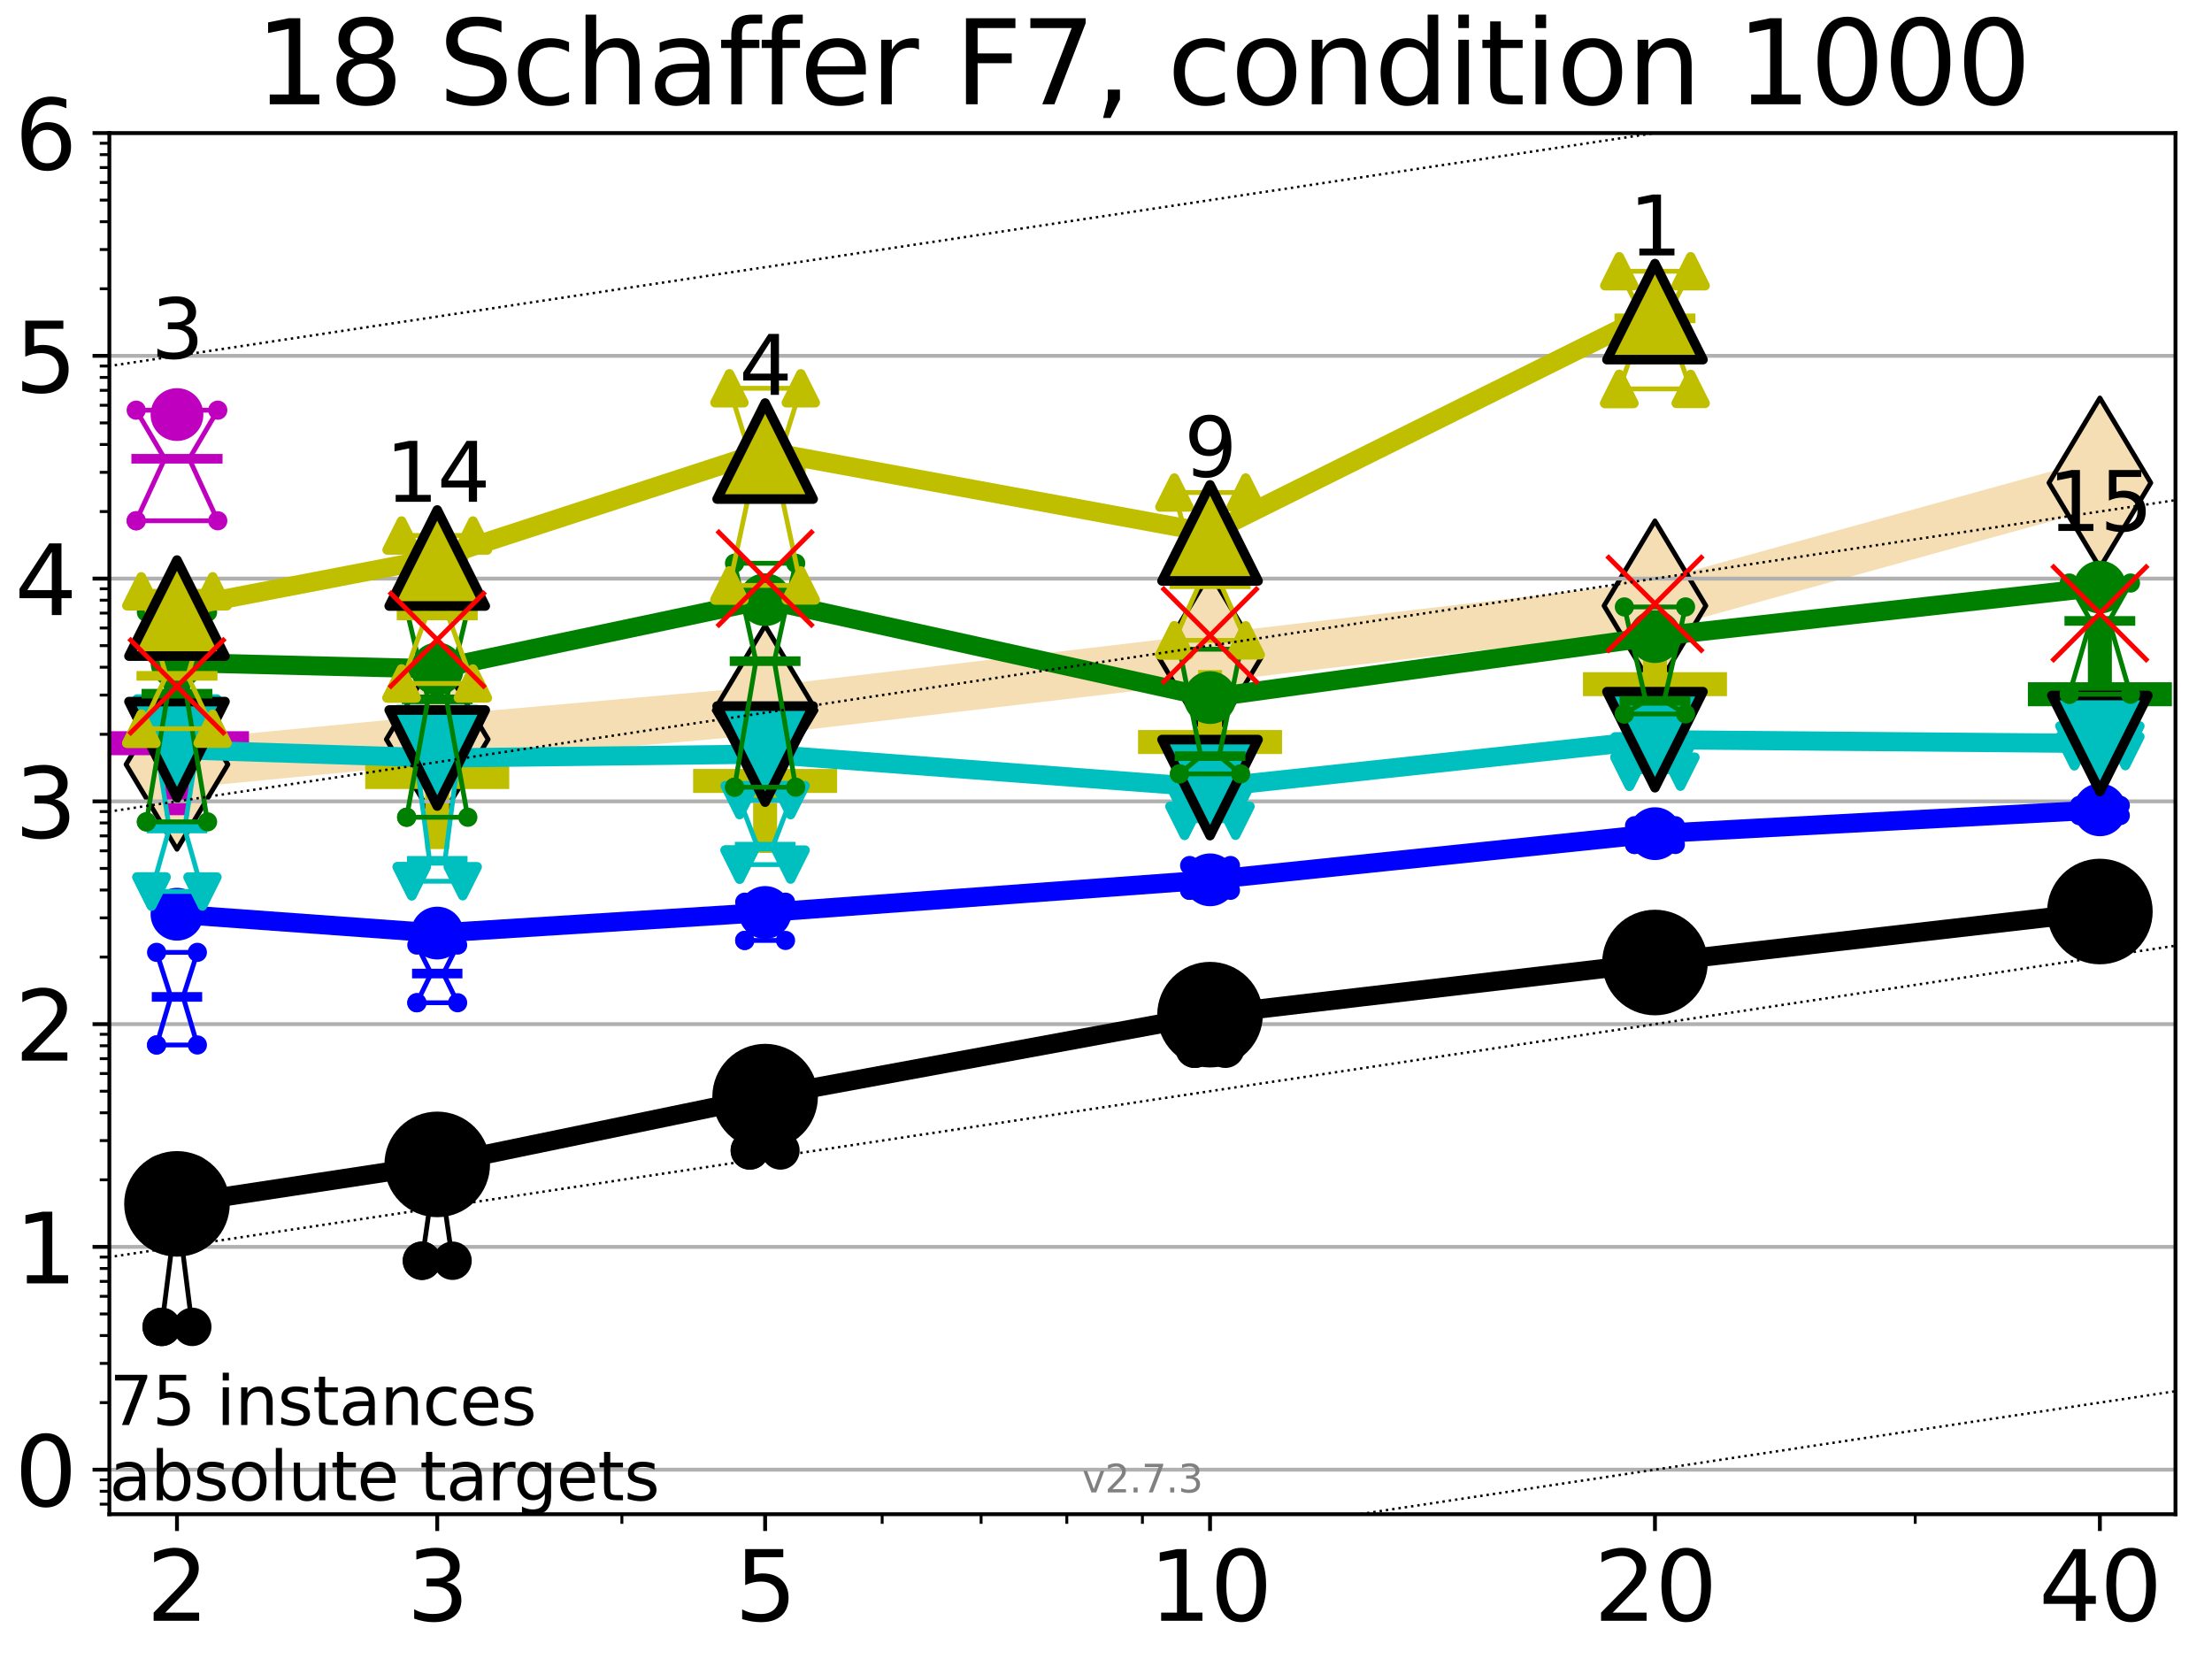 <?xml version="1.0" encoding="utf-8" standalone="no"?>
<!DOCTYPE svg PUBLIC "-//W3C//DTD SVG 1.1//EN"
  "http://www.w3.org/Graphics/SVG/1.1/DTD/svg11.dtd">
<svg xmlns:xlink="http://www.w3.org/1999/xlink" width="460.8pt" height="345.6pt" viewBox="0 0 460.8 345.6" xmlns="http://www.w3.org/2000/svg" version="1.1">
 <defs>
  <style type="text/css">*{stroke-linejoin: round; stroke-linecap: butt}</style>
 </defs>
 <g id="figure_1">
  <g id="patch_1">
   <path d="M 0 345.6 
L 460.8 345.6 
L 460.8 0 
L 0 0 
z
" style="fill: #ffffff"/>
  </g>
  <g id="axes_1">
   <g id="patch_2">
    <path d="M 22.78 315.44 
L 453.192 315.44 
L 453.192 27.72 
L 22.78 27.72 
z
" style="fill: #ffffff"/>
   </g>
   <g id="line2d_1">
    <path d="M 36.868 159.243 
L 91.085 154.018 
L 159.39 147.99 
L 252.074 137.065 
L 344.758 126.191 
L 437.443 100.585 
" clip-path="url(#p9beb98cd2b)" style="fill: none; stroke: #f5deb3; stroke-width: 10; stroke-linecap: square"/>
    <defs>
     <path id="mc634604fae" d="M -0 17.678 
L 10.607 0 
L 0 -17.678 
L -10.607 -0 
z
" style="stroke: #000000; stroke-linejoin: miter"/>
    </defs>
    <g clip-path="url(#p9beb98cd2b)">
     <use xlink:href="#mc634604fae" x="36.868" y="159.243" style="fill: #f5deb3; stroke: #000000; stroke-linejoin: miter"/>
     <use xlink:href="#mc634604fae" x="91.085" y="154.018" style="fill: #f5deb3; stroke: #000000; stroke-linejoin: miter"/>
     <use xlink:href="#mc634604fae" x="159.39" y="147.99" style="fill: #f5deb3; stroke: #000000; stroke-linejoin: miter"/>
     <use xlink:href="#mc634604fae" x="252.074" y="137.065" style="fill: #f5deb3; stroke: #000000; stroke-linejoin: miter"/>
     <use xlink:href="#mc634604fae" x="344.758" y="126.191" style="fill: #f5deb3; stroke: #000000; stroke-linejoin: miter"/>
     <use xlink:href="#mc634604fae" x="437.443" y="100.585" style="fill: #f5deb3; stroke: #000000; stroke-linejoin: miter"/>
    </g>
   </g>
   <g id="line2d_2">
    <defs>
     <path id="m5f83369793" d="M -15 0 
L 15 0 
M 0 15 
L 0 -15 
" style="stroke: #bf00bf; stroke-width: 5"/>
    </defs>
    <g clip-path="url(#p9beb98cd2b)">
     <use xlink:href="#m5f83369793" x="36.868" y="154.821" style="fill: #bf00bf; stroke: #bf00bf; stroke-width: 5"/>
    </g>
   </g>
   <g id="line2d_3">
    <defs>
     <path id="m45b4d5d202" d="M -15 0 
L 15 0 
M 0 15 
L 0 -15 
" style="stroke: #bfbf00; stroke-width: 5"/>
    </defs>
    <g clip-path="url(#p9beb98cd2b)">
     <use xlink:href="#m45b4d5d202" x="91.085" y="161.87" style="fill: #bfbf00; stroke: #bfbf00; stroke-width: 5"/>
    </g>
   </g>
   <g id="line2d_4">
    <g clip-path="url(#p9beb98cd2b)">
     <use xlink:href="#m45b4d5d202" x="159.39" y="162.684" style="fill: #bfbf00; stroke: #bfbf00; stroke-width: 5"/>
    </g>
   </g>
   <g id="line2d_5">
    <g clip-path="url(#p9beb98cd2b)">
     <use xlink:href="#m45b4d5d202" x="252.074" y="154.581" style="fill: #bfbf00; stroke: #bfbf00; stroke-width: 5"/>
    </g>
   </g>
   <g id="line2d_6">
    <g clip-path="url(#p9beb98cd2b)">
     <use xlink:href="#m45b4d5d202" x="344.758" y="142.52" style="fill: #bfbf00; stroke: #bfbf00; stroke-width: 5"/>
    </g>
   </g>
   <g id="line2d_7">
    <defs>
     <path id="mdd09551732" d="M -15 0 
L 15 0 
M 0 15 
L 0 -15 
" style="stroke: #008000; stroke-width: 5"/>
    </defs>
    <g clip-path="url(#p9beb98cd2b)">
     <use xlink:href="#mdd09551732" x="437.443" y="144.627" style="fill: #008000; stroke: #008000; stroke-width: 5"/>
    </g>
   </g>
   <g id="matplotlib.axis_1">
    <g id="xtick_1">
     <g id="line2d_8">
      <defs>
       <path id="m836615ea76" d="M 0 0 
L 0 3.5 
" style="stroke: #000000; stroke-width: 0.8"/>
      </defs>
      <g>
       <use xlink:href="#m836615ea76" x="36.868" y="315.44" style="stroke: #000000; stroke-width: 0.8"/>
      </g>
     </g>
     <g id="text_1">
      <!-- 2 -->
      <g transform="translate(30.506 337.637) scale(0.2 -0.2)">
       <defs>
        <path id="DejaVuSans-32" d="M 1228 531 
L 3431 531 
L 3431 0 
L 469 0 
L 469 531 
Q 828 903 1448 1529 
Q 2069 2156 2228 2338 
Q 2531 2678 2651 2914 
Q 2772 3150 2772 3378 
Q 2772 3750 2511 3984 
Q 2250 4219 1831 4219 
Q 1534 4219 1204 4116 
Q 875 4013 500 3803 
L 500 4441 
Q 881 4594 1212 4672 
Q 1544 4750 1819 4750 
Q 2544 4750 2975 4387 
Q 3406 4025 3406 3419 
Q 3406 3131 3298 2873 
Q 3191 2616 2906 2266 
Q 2828 2175 2409 1742 
Q 1991 1309 1228 531 
z
" transform="scale(0.016)"/>
       </defs>
       <use xlink:href="#DejaVuSans-32"/>
      </g>
     </g>
    </g>
    <g id="xtick_2">
     <g id="line2d_9">
      <g>
       <use xlink:href="#m836615ea76" x="91.085" y="315.44" style="stroke: #000000; stroke-width: 0.8"/>
      </g>
     </g>
     <g id="text_2">
      <!-- 3 -->
      <g transform="translate(84.723 337.637) scale(0.2 -0.2)">
       <defs>
        <path id="DejaVuSans-33" d="M 2597 2516 
Q 3050 2419 3304 2112 
Q 3559 1806 3559 1356 
Q 3559 666 3084 287 
Q 2609 -91 1734 -91 
Q 1441 -91 1130 -33 
Q 819 25 488 141 
L 488 750 
Q 750 597 1062 519 
Q 1375 441 1716 441 
Q 2309 441 2620 675 
Q 2931 909 2931 1356 
Q 2931 1769 2642 2001 
Q 2353 2234 1838 2234 
L 1294 2234 
L 1294 2753 
L 1863 2753 
Q 2328 2753 2575 2939 
Q 2822 3125 2822 3475 
Q 2822 3834 2567 4026 
Q 2313 4219 1838 4219 
Q 1578 4219 1281 4162 
Q 984 4106 628 3988 
L 628 4550 
Q 988 4650 1302 4700 
Q 1616 4750 1894 4750 
Q 2613 4750 3031 4423 
Q 3450 4097 3450 3541 
Q 3450 3153 3228 2886 
Q 3006 2619 2597 2516 
z
" transform="scale(0.016)"/>
       </defs>
       <use xlink:href="#DejaVuSans-33"/>
      </g>
     </g>
    </g>
    <g id="xtick_3">
     <g id="line2d_10">
      <g>
       <use xlink:href="#m836615ea76" x="159.39" y="315.44" style="stroke: #000000; stroke-width: 0.8"/>
      </g>
     </g>
     <g id="text_3">
      <!-- 5 -->
      <g transform="translate(153.028 337.637) scale(0.2 -0.2)">
       <defs>
        <path id="DejaVuSans-35" d="M 691 4666 
L 3169 4666 
L 3169 4134 
L 1269 4134 
L 1269 2991 
Q 1406 3038 1543 3061 
Q 1681 3084 1819 3084 
Q 2600 3084 3056 2656 
Q 3513 2228 3513 1497 
Q 3513 744 3044 326 
Q 2575 -91 1722 -91 
Q 1428 -91 1123 -41 
Q 819 9 494 109 
L 494 744 
Q 775 591 1075 516 
Q 1375 441 1709 441 
Q 2250 441 2565 725 
Q 2881 1009 2881 1497 
Q 2881 1984 2565 2268 
Q 2250 2553 1709 2553 
Q 1456 2553 1204 2497 
Q 953 2441 691 2322 
L 691 4666 
z
" transform="scale(0.016)"/>
       </defs>
       <use xlink:href="#DejaVuSans-35"/>
      </g>
     </g>
    </g>
    <g id="xtick_4">
     <g id="line2d_11">
      <g>
       <use xlink:href="#m836615ea76" x="252.074" y="315.44" style="stroke: #000000; stroke-width: 0.8"/>
      </g>
     </g>
     <g id="text_4">
      <!-- 10 -->
      <g transform="translate(239.349 337.637) scale(0.2 -0.2)">
       <defs>
        <path id="DejaVuSans-31" d="M 794 531 
L 1825 531 
L 1825 4091 
L 703 3866 
L 703 4441 
L 1819 4666 
L 2450 4666 
L 2450 531 
L 3481 531 
L 3481 0 
L 794 0 
L 794 531 
z
" transform="scale(0.016)"/>
        <path id="DejaVuSans-30" d="M 2034 4250 
Q 1547 4250 1301 3770 
Q 1056 3291 1056 2328 
Q 1056 1369 1301 889 
Q 1547 409 2034 409 
Q 2525 409 2770 889 
Q 3016 1369 3016 2328 
Q 3016 3291 2770 3770 
Q 2525 4250 2034 4250 
z
M 2034 4750 
Q 2819 4750 3233 4129 
Q 3647 3509 3647 2328 
Q 3647 1150 3233 529 
Q 2819 -91 2034 -91 
Q 1250 -91 836 529 
Q 422 1150 422 2328 
Q 422 3509 836 4129 
Q 1250 4750 2034 4750 
z
" transform="scale(0.016)"/>
       </defs>
       <use xlink:href="#DejaVuSans-31"/>
       <use xlink:href="#DejaVuSans-30" transform="translate(63.623 0)"/>
      </g>
     </g>
    </g>
    <g id="xtick_5">
     <g id="line2d_12">
      <g>
       <use xlink:href="#m836615ea76" x="344.758" y="315.44" style="stroke: #000000; stroke-width: 0.8"/>
      </g>
     </g>
     <g id="text_5">
      <!-- 20 -->
      <g transform="translate(332.033 337.637) scale(0.2 -0.2)">
       <use xlink:href="#DejaVuSans-32"/>
       <use xlink:href="#DejaVuSans-30" transform="translate(63.623 0)"/>
      </g>
     </g>
    </g>
    <g id="xtick_6">
     <g id="line2d_13">
      <g>
       <use xlink:href="#m836615ea76" x="437.443" y="315.44" style="stroke: #000000; stroke-width: 0.8"/>
      </g>
     </g>
     <g id="text_6">
      <!-- 40 -->
      <g transform="translate(424.718 337.637) scale(0.2 -0.2)">
       <defs>
        <path id="DejaVuSans-34" d="M 2419 4116 
L 825 1625 
L 2419 1625 
L 2419 4116 
z
M 2253 4666 
L 3047 4666 
L 3047 1625 
L 3713 1625 
L 3713 1100 
L 3047 1100 
L 3047 0 
L 2419 0 
L 2419 1100 
L 313 1100 
L 313 1709 
L 2253 4666 
z
" transform="scale(0.016)"/>
       </defs>
       <use xlink:href="#DejaVuSans-34"/>
       <use xlink:href="#DejaVuSans-30" transform="translate(63.623 0)"/>
      </g>
     </g>
    </g>
    <g id="xtick_7">
     <g id="line2d_14">
      <defs>
       <path id="mc6597409f2" d="M 0 0 
L 0 2 
" style="stroke: #000000; stroke-width: 0.6"/>
      </defs>
      <g>
       <use xlink:href="#mc6597409f2" x="129.552" y="315.44" style="stroke: #000000; stroke-width: 0.6"/>
      </g>
     </g>
    </g>
    <g id="xtick_8">
     <g id="line2d_15">
      <g>
       <use xlink:href="#mc6597409f2" x="183.769" y="315.44" style="stroke: #000000; stroke-width: 0.6"/>
      </g>
     </g>
    </g>
    <g id="xtick_9">
     <g id="line2d_16">
      <g>
       <use xlink:href="#mc6597409f2" x="204.381" y="315.44" style="stroke: #000000; stroke-width: 0.6"/>
      </g>
     </g>
    </g>
    <g id="xtick_10">
     <g id="line2d_17">
      <g>
       <use xlink:href="#mc6597409f2" x="222.237" y="315.44" style="stroke: #000000; stroke-width: 0.6"/>
      </g>
     </g>
    </g>
    <g id="xtick_11">
     <g id="line2d_18">
      <g>
       <use xlink:href="#mc6597409f2" x="237.986" y="315.44" style="stroke: #000000; stroke-width: 0.6"/>
      </g>
     </g>
    </g>
    <g id="xtick_12">
     <g id="line2d_19">
      <g>
       <use xlink:href="#mc6597409f2" x="398.975" y="315.44" style="stroke: #000000; stroke-width: 0.6"/>
      </g>
     </g>
    </g>
   </g>
   <g id="matplotlib.axis_2">
    <g id="ytick_1">
     <g id="line2d_20">
      <path d="M 22.78 306.159 
L 453.192 306.159 
" clip-path="url(#p9beb98cd2b)" style="fill: none; stroke: #b0b0b0; stroke-width: 0.8; stroke-linecap: square"/>
     </g>
     <g id="line2d_21">
      <defs>
       <path id="m84bce5a7ac" d="M 0 0 
L -3.5 0 
" style="stroke: #000000; stroke-width: 0.8"/>
      </defs>
      <g>
       <use xlink:href="#m84bce5a7ac" x="22.78" y="306.159" style="stroke: #000000; stroke-width: 0.8"/>
      </g>
     </g>
     <g id="text_7">
      <!-- 0 -->
      <g transform="translate(3.055 313.757) scale(0.2 -0.2)">
       <use xlink:href="#DejaVuSans-30"/>
      </g>
     </g>
    </g>
    <g id="ytick_2">
     <g id="line2d_22">
      <path d="M 22.78 259.752 
L 453.192 259.752 
" clip-path="url(#p9beb98cd2b)" style="fill: none; stroke: #b0b0b0; stroke-width: 0.8; stroke-linecap: square"/>
     </g>
     <g id="line2d_23">
      <g>
       <use xlink:href="#m84bce5a7ac" x="22.78" y="259.752" style="stroke: #000000; stroke-width: 0.8"/>
      </g>
     </g>
     <g id="text_8">
      <!-- 1 -->
      <g transform="translate(3.055 267.351) scale(0.2 -0.2)">
       <use xlink:href="#DejaVuSans-31"/>
      </g>
     </g>
    </g>
    <g id="ytick_3">
     <g id="line2d_24">
      <path d="M 22.78 213.346 
L 453.192 213.346 
" clip-path="url(#p9beb98cd2b)" style="fill: none; stroke: #b0b0b0; stroke-width: 0.8; stroke-linecap: square"/>
     </g>
     <g id="line2d_25">
      <g>
       <use xlink:href="#m84bce5a7ac" x="22.78" y="213.346" style="stroke: #000000; stroke-width: 0.8"/>
      </g>
     </g>
     <g id="text_9">
      <!-- 2 -->
      <g transform="translate(3.055 220.944) scale(0.2 -0.2)">
       <use xlink:href="#DejaVuSans-32"/>
      </g>
     </g>
    </g>
    <g id="ytick_4">
     <g id="line2d_26">
      <path d="M 22.78 166.939 
L 453.192 166.939 
" clip-path="url(#p9beb98cd2b)" style="fill: none; stroke: #b0b0b0; stroke-width: 0.8; stroke-linecap: square"/>
     </g>
     <g id="line2d_27">
      <g>
       <use xlink:href="#m84bce5a7ac" x="22.78" y="166.939" style="stroke: #000000; stroke-width: 0.8"/>
      </g>
     </g>
     <g id="text_10">
      <!-- 3 -->
      <g transform="translate(3.055 174.538) scale(0.2 -0.2)">
       <use xlink:href="#DejaVuSans-33"/>
      </g>
     </g>
    </g>
    <g id="ytick_5">
     <g id="line2d_28">
      <path d="M 22.78 120.533 
L 453.192 120.533 
" clip-path="url(#p9beb98cd2b)" style="fill: none; stroke: #b0b0b0; stroke-width: 0.8; stroke-linecap: square"/>
     </g>
     <g id="line2d_29">
      <g>
       <use xlink:href="#m84bce5a7ac" x="22.78" y="120.533" style="stroke: #000000; stroke-width: 0.8"/>
      </g>
     </g>
     <g id="text_11">
      <!-- 4 -->
      <g transform="translate(3.055 128.131) scale(0.2 -0.2)">
       <use xlink:href="#DejaVuSans-34"/>
      </g>
     </g>
    </g>
    <g id="ytick_6">
     <g id="line2d_30">
      <path d="M 22.78 74.126 
L 453.192 74.126 
" clip-path="url(#p9beb98cd2b)" style="fill: none; stroke: #b0b0b0; stroke-width: 0.8; stroke-linecap: square"/>
     </g>
     <g id="line2d_31">
      <g>
       <use xlink:href="#m84bce5a7ac" x="22.78" y="74.126" style="stroke: #000000; stroke-width: 0.8"/>
      </g>
     </g>
     <g id="text_12">
      <!-- 5 -->
      <g transform="translate(3.055 81.725) scale(0.2 -0.2)">
       <use xlink:href="#DejaVuSans-35"/>
      </g>
     </g>
    </g>
    <g id="ytick_7">
     <g id="line2d_32">
      <path d="M 22.78 27.72 
L 453.192 27.72 
" clip-path="url(#p9beb98cd2b)" style="fill: none; stroke: #b0b0b0; stroke-width: 0.8; stroke-linecap: square"/>
     </g>
     <g id="line2d_33">
      <g>
       <use xlink:href="#m84bce5a7ac" x="22.78" y="27.72" style="stroke: #000000; stroke-width: 0.8"/>
      </g>
     </g>
     <g id="text_13">
      <!-- 6 -->
      <g transform="translate(3.055 35.318) scale(0.2 -0.2)">
       <defs>
        <path id="DejaVuSans-36" d="M 2113 2584 
Q 1688 2584 1439 2293 
Q 1191 2003 1191 1497 
Q 1191 994 1439 701 
Q 1688 409 2113 409 
Q 2538 409 2786 701 
Q 3034 994 3034 1497 
Q 3034 2003 2786 2293 
Q 2538 2584 2113 2584 
z
M 3366 4563 
L 3366 3988 
Q 3128 4100 2886 4159 
Q 2644 4219 2406 4219 
Q 1781 4219 1451 3797 
Q 1122 3375 1075 2522 
Q 1259 2794 1537 2939 
Q 1816 3084 2150 3084 
Q 2853 3084 3261 2657 
Q 3669 2231 3669 1497 
Q 3669 778 3244 343 
Q 2819 -91 2113 -91 
Q 1303 -91 875 529 
Q 447 1150 447 2328 
Q 447 3434 972 4092 
Q 1497 4750 2381 4750 
Q 2619 4750 2861 4703 
Q 3103 4656 3366 4563 
z
" transform="scale(0.016)"/>
       </defs>
       <use xlink:href="#DejaVuSans-36"/>
      </g>
     </g>
    </g>
    <g id="ytick_8">
     <g id="line2d_34">
      <defs>
       <path id="me56782ab33" d="M 0 0 
L -2 0 
" style="stroke: #000000; stroke-width: 0.6"/>
      </defs>
      <g>
       <use xlink:href="#me56782ab33" x="22.78" y="313.347" style="stroke: #000000; stroke-width: 0.6"/>
      </g>
     </g>
    </g>
    <g id="ytick_9">
     <g id="line2d_35">
      <g>
       <use xlink:href="#me56782ab33" x="22.78" y="310.656" style="stroke: #000000; stroke-width: 0.6"/>
      </g>
     </g>
    </g>
    <g id="ytick_10">
     <g id="line2d_36">
      <g>
       <use xlink:href="#me56782ab33" x="22.78" y="308.282" style="stroke: #000000; stroke-width: 0.6"/>
      </g>
     </g>
    </g>
    <g id="ytick_11">
     <g id="line2d_37">
      <g>
       <use xlink:href="#me56782ab33" x="22.78" y="292.189" style="stroke: #000000; stroke-width: 0.6"/>
      </g>
     </g>
    </g>
    <g id="ytick_12">
     <g id="line2d_38">
      <g>
       <use xlink:href="#me56782ab33" x="22.78" y="284.017" style="stroke: #000000; stroke-width: 0.6"/>
      </g>
     </g>
    </g>
    <g id="ytick_13">
     <g id="line2d_39">
      <g>
       <use xlink:href="#me56782ab33" x="22.78" y="278.219" style="stroke: #000000; stroke-width: 0.6"/>
      </g>
     </g>
    </g>
    <g id="ytick_14">
     <g id="line2d_40">
      <g>
       <use xlink:href="#me56782ab33" x="22.78" y="273.722" style="stroke: #000000; stroke-width: 0.6"/>
      </g>
     </g>
    </g>
    <g id="ytick_15">
     <g id="line2d_41">
      <g>
       <use xlink:href="#me56782ab33" x="22.78" y="270.047" style="stroke: #000000; stroke-width: 0.6"/>
      </g>
     </g>
    </g>
    <g id="ytick_16">
     <g id="line2d_42">
      <g>
       <use xlink:href="#me56782ab33" x="22.78" y="266.941" style="stroke: #000000; stroke-width: 0.6"/>
      </g>
     </g>
    </g>
    <g id="ytick_17">
     <g id="line2d_43">
      <g>
       <use xlink:href="#me56782ab33" x="22.78" y="264.25" style="stroke: #000000; stroke-width: 0.6"/>
      </g>
     </g>
    </g>
    <g id="ytick_18">
     <g id="line2d_44">
      <g>
       <use xlink:href="#me56782ab33" x="22.78" y="261.876" style="stroke: #000000; stroke-width: 0.6"/>
      </g>
     </g>
    </g>
    <g id="ytick_19">
     <g id="line2d_45">
      <g>
       <use xlink:href="#me56782ab33" x="22.78" y="245.783" style="stroke: #000000; stroke-width: 0.6"/>
      </g>
     </g>
    </g>
    <g id="ytick_20">
     <g id="line2d_46">
      <g>
       <use xlink:href="#me56782ab33" x="22.78" y="237.611" style="stroke: #000000; stroke-width: 0.6"/>
      </g>
     </g>
    </g>
    <g id="ytick_21">
     <g id="line2d_47">
      <g>
       <use xlink:href="#me56782ab33" x="22.78" y="231.813" style="stroke: #000000; stroke-width: 0.6"/>
      </g>
     </g>
    </g>
    <g id="ytick_22">
     <g id="line2d_48">
      <g>
       <use xlink:href="#me56782ab33" x="22.78" y="227.316" style="stroke: #000000; stroke-width: 0.6"/>
      </g>
     </g>
    </g>
    <g id="ytick_23">
     <g id="line2d_49">
      <g>
       <use xlink:href="#me56782ab33" x="22.78" y="223.641" style="stroke: #000000; stroke-width: 0.6"/>
      </g>
     </g>
    </g>
    <g id="ytick_24">
     <g id="line2d_50">
      <g>
       <use xlink:href="#me56782ab33" x="22.78" y="220.534" style="stroke: #000000; stroke-width: 0.6"/>
      </g>
     </g>
    </g>
    <g id="ytick_25">
     <g id="line2d_51">
      <g>
       <use xlink:href="#me56782ab33" x="22.78" y="217.843" style="stroke: #000000; stroke-width: 0.6"/>
      </g>
     </g>
    </g>
    <g id="ytick_26">
     <g id="line2d_52">
      <g>
       <use xlink:href="#me56782ab33" x="22.78" y="215.469" style="stroke: #000000; stroke-width: 0.6"/>
      </g>
     </g>
    </g>
    <g id="ytick_27">
     <g id="line2d_53">
      <g>
       <use xlink:href="#me56782ab33" x="22.78" y="199.376" style="stroke: #000000; stroke-width: 0.6"/>
      </g>
     </g>
    </g>
    <g id="ytick_28">
     <g id="line2d_54">
      <g>
       <use xlink:href="#me56782ab33" x="22.78" y="191.204" style="stroke: #000000; stroke-width: 0.6"/>
      </g>
     </g>
    </g>
    <g id="ytick_29">
     <g id="line2d_55">
      <g>
       <use xlink:href="#me56782ab33" x="22.78" y="185.406" style="stroke: #000000; stroke-width: 0.6"/>
      </g>
     </g>
    </g>
    <g id="ytick_30">
     <g id="line2d_56">
      <g>
       <use xlink:href="#me56782ab33" x="22.78" y="180.909" style="stroke: #000000; stroke-width: 0.6"/>
      </g>
     </g>
    </g>
    <g id="ytick_31">
     <g id="line2d_57">
      <g>
       <use xlink:href="#me56782ab33" x="22.78" y="177.235" style="stroke: #000000; stroke-width: 0.6"/>
      </g>
     </g>
    </g>
    <g id="ytick_32">
     <g id="line2d_58">
      <g>
       <use xlink:href="#me56782ab33" x="22.78" y="174.128" style="stroke: #000000; stroke-width: 0.6"/>
      </g>
     </g>
    </g>
    <g id="ytick_33">
     <g id="line2d_59">
      <g>
       <use xlink:href="#me56782ab33" x="22.78" y="171.437" style="stroke: #000000; stroke-width: 0.6"/>
      </g>
     </g>
    </g>
    <g id="ytick_34">
     <g id="line2d_60">
      <g>
       <use xlink:href="#me56782ab33" x="22.78" y="169.063" style="stroke: #000000; stroke-width: 0.6"/>
      </g>
     </g>
    </g>
    <g id="ytick_35">
     <g id="line2d_61">
      <g>
       <use xlink:href="#me56782ab33" x="22.78" y="152.97" style="stroke: #000000; stroke-width: 0.6"/>
      </g>
     </g>
    </g>
    <g id="ytick_36">
     <g id="line2d_62">
      <g>
       <use xlink:href="#me56782ab33" x="22.78" y="144.798" style="stroke: #000000; stroke-width: 0.6"/>
      </g>
     </g>
    </g>
    <g id="ytick_37">
     <g id="line2d_63">
      <g>
       <use xlink:href="#me56782ab33" x="22.78" y="139" style="stroke: #000000; stroke-width: 0.6"/>
      </g>
     </g>
    </g>
    <g id="ytick_38">
     <g id="line2d_64">
      <g>
       <use xlink:href="#me56782ab33" x="22.78" y="134.503" style="stroke: #000000; stroke-width: 0.6"/>
      </g>
     </g>
    </g>
    <g id="ytick_39">
     <g id="line2d_65">
      <g>
       <use xlink:href="#me56782ab33" x="22.78" y="130.828" style="stroke: #000000; stroke-width: 0.6"/>
      </g>
     </g>
    </g>
    <g id="ytick_40">
     <g id="line2d_66">
      <g>
       <use xlink:href="#me56782ab33" x="22.78" y="127.721" style="stroke: #000000; stroke-width: 0.6"/>
      </g>
     </g>
    </g>
    <g id="ytick_41">
     <g id="line2d_67">
      <g>
       <use xlink:href="#me56782ab33" x="22.78" y="125.03" style="stroke: #000000; stroke-width: 0.6"/>
      </g>
     </g>
    </g>
    <g id="ytick_42">
     <g id="line2d_68">
      <g>
       <use xlink:href="#me56782ab33" x="22.78" y="122.656" style="stroke: #000000; stroke-width: 0.6"/>
      </g>
     </g>
    </g>
    <g id="ytick_43">
     <g id="line2d_69">
      <g>
       <use xlink:href="#me56782ab33" x="22.78" y="106.563" style="stroke: #000000; stroke-width: 0.6"/>
      </g>
     </g>
    </g>
    <g id="ytick_44">
     <g id="line2d_70">
      <g>
       <use xlink:href="#me56782ab33" x="22.78" y="98.391" style="stroke: #000000; stroke-width: 0.6"/>
      </g>
     </g>
    </g>
    <g id="ytick_45">
     <g id="line2d_71">
      <g>
       <use xlink:href="#me56782ab33" x="22.78" y="92.593" style="stroke: #000000; stroke-width: 0.6"/>
      </g>
     </g>
    </g>
    <g id="ytick_46">
     <g id="line2d_72">
      <g>
       <use xlink:href="#me56782ab33" x="22.78" y="88.096" style="stroke: #000000; stroke-width: 0.6"/>
      </g>
     </g>
    </g>
    <g id="ytick_47">
     <g id="line2d_73">
      <g>
       <use xlink:href="#me56782ab33" x="22.78" y="84.422" style="stroke: #000000; stroke-width: 0.6"/>
      </g>
     </g>
    </g>
    <g id="ytick_48">
     <g id="line2d_74">
      <g>
       <use xlink:href="#me56782ab33" x="22.78" y="81.315" style="stroke: #000000; stroke-width: 0.6"/>
      </g>
     </g>
    </g>
    <g id="ytick_49">
     <g id="line2d_75">
      <g>
       <use xlink:href="#me56782ab33" x="22.78" y="78.624" style="stroke: #000000; stroke-width: 0.6"/>
      </g>
     </g>
    </g>
    <g id="ytick_50">
     <g id="line2d_76">
      <g>
       <use xlink:href="#me56782ab33" x="22.78" y="76.25" style="stroke: #000000; stroke-width: 0.6"/>
      </g>
     </g>
    </g>
    <g id="ytick_51">
     <g id="line2d_77">
      <g>
       <use xlink:href="#me56782ab33" x="22.78" y="60.157" style="stroke: #000000; stroke-width: 0.6"/>
      </g>
     </g>
    </g>
    <g id="ytick_52">
     <g id="line2d_78">
      <g>
       <use xlink:href="#me56782ab33" x="22.78" y="51.985" style="stroke: #000000; stroke-width: 0.6"/>
      </g>
     </g>
    </g>
    <g id="ytick_53">
     <g id="line2d_79">
      <g>
       <use xlink:href="#me56782ab33" x="22.78" y="46.187" style="stroke: #000000; stroke-width: 0.6"/>
      </g>
     </g>
    </g>
    <g id="ytick_54">
     <g id="line2d_80">
      <g>
       <use xlink:href="#me56782ab33" x="22.78" y="41.69" style="stroke: #000000; stroke-width: 0.6"/>
      </g>
     </g>
    </g>
    <g id="ytick_55">
     <g id="line2d_81">
      <g>
       <use xlink:href="#me56782ab33" x="22.78" y="38.015" style="stroke: #000000; stroke-width: 0.6"/>
      </g>
     </g>
    </g>
    <g id="ytick_56">
     <g id="line2d_82">
      <g>
       <use xlink:href="#me56782ab33" x="22.78" y="34.908" style="stroke: #000000; stroke-width: 0.6"/>
      </g>
     </g>
    </g>
    <g id="ytick_57">
     <g id="line2d_83">
      <g>
       <use xlink:href="#me56782ab33" x="22.78" y="32.217" style="stroke: #000000; stroke-width: 0.6"/>
      </g>
     </g>
    </g>
    <g id="ytick_58">
     <g id="line2d_84">
      <g>
       <use xlink:href="#me56782ab33" x="22.78" y="29.843" style="stroke: #000000; stroke-width: 0.6"/>
      </g>
     </g>
    </g>
   </g>
   <g id="line2d_85">
    <path d="M 33.682 276.413 
L 35.912 258.769 
L 33.682 244.561 
L 40.054 244.561 
L 37.824 258.769 
L 40.054 276.413 
L 33.682 276.413 
" clip-path="url(#p9beb98cd2b)" style="fill: none; stroke: #000000; stroke-linecap: square"/>
   </g>
   <g id="line2d_86">
    <path d="M 33.682 276.413 
L 40.054 276.413 
L 40.054 244.561 
L 33.682 244.561 
L 33.682 276.413 
" clip-path="url(#p9beb98cd2b)" style="fill: none"/>
    <defs>
     <path id="m94f2f03d1b" d="M 0 3 
C 0.796 3 1.559 2.684 2.121 2.121 
C 2.684 1.559 3 0.796 3 0 
C 3 -0.796 2.684 -1.559 2.121 -2.121 
C 1.559 -2.684 0.796 -3 0 -3 
C -0.796 -3 -1.559 -2.684 -2.121 -2.121 
C -2.684 -1.559 -3 -0.796 -3 0 
C -3 0.796 -2.684 1.559 -2.121 2.121 
C -1.559 2.684 -0.796 3 0 3 
z
" style="stroke: #000000; stroke-width: 2"/>
    </defs>
    <g clip-path="url(#p9beb98cd2b)">
     <use xlink:href="#m94f2f03d1b" x="33.682" y="276.413" style="stroke: #000000; stroke-width: 2"/>
     <use xlink:href="#m94f2f03d1b" x="40.054" y="276.413" style="stroke: #000000; stroke-width: 2"/>
     <use xlink:href="#m94f2f03d1b" x="40.054" y="244.561" style="stroke: #000000; stroke-width: 2"/>
     <use xlink:href="#m94f2f03d1b" x="33.682" y="244.561" style="stroke: #000000; stroke-width: 2"/>
     <use xlink:href="#m94f2f03d1b" x="33.682" y="276.413" style="stroke: #000000; stroke-width: 2"/>
    </g>
   </g>
   <g id="line2d_87">
    <path d="M 33.682 258.769 
L 40.054 258.769 
" clip-path="url(#p9beb98cd2b)" style="fill: none; stroke: #000000; stroke-width: 2; stroke-linecap: square"/>
   </g>
   <g id="line2d_88">
    <path d="M 87.899 262.636 
L 90.129 247.173 
L 87.899 238.179 
L 94.271 238.179 
L 92.041 247.173 
L 94.271 262.636 
L 87.899 262.636 
" clip-path="url(#p9beb98cd2b)" style="fill: none; stroke: #000000; stroke-linecap: square"/>
   </g>
   <g id="line2d_89">
    <path d="M 87.899 262.636 
L 94.271 262.636 
L 94.271 238.179 
L 87.899 238.179 
L 87.899 262.636 
" clip-path="url(#p9beb98cd2b)" style="fill: none"/>
    <g clip-path="url(#p9beb98cd2b)">
     <use xlink:href="#m94f2f03d1b" x="87.899" y="262.636" style="stroke: #000000; stroke-width: 2"/>
     <use xlink:href="#m94f2f03d1b" x="94.271" y="262.636" style="stroke: #000000; stroke-width: 2"/>
     <use xlink:href="#m94f2f03d1b" x="94.271" y="238.179" style="stroke: #000000; stroke-width: 2"/>
     <use xlink:href="#m94f2f03d1b" x="87.899" y="238.179" style="stroke: #000000; stroke-width: 2"/>
     <use xlink:href="#m94f2f03d1b" x="87.899" y="262.636" style="stroke: #000000; stroke-width: 2"/>
    </g>
   </g>
   <g id="line2d_90">
    <path d="M 87.899 247.173 
L 94.271 247.173 
" clip-path="url(#p9beb98cd2b)" style="fill: none; stroke: #000000; stroke-width: 2; stroke-linecap: square"/>
   </g>
   <g id="line2d_91">
    <path d="M 156.204 239.66 
L 158.434 228.477 
L 156.204 222.738 
L 162.576 222.738 
L 160.346 228.477 
L 162.576 239.66 
L 156.204 239.66 
" clip-path="url(#p9beb98cd2b)" style="fill: none; stroke: #000000; stroke-linecap: square"/>
   </g>
   <g id="line2d_92">
    <path d="M 156.204 239.66 
L 162.576 239.66 
L 162.576 222.738 
L 156.204 222.738 
L 156.204 239.66 
" clip-path="url(#p9beb98cd2b)" style="fill: none"/>
    <g clip-path="url(#p9beb98cd2b)">
     <use xlink:href="#m94f2f03d1b" x="156.204" y="239.66" style="stroke: #000000; stroke-width: 2"/>
     <use xlink:href="#m94f2f03d1b" x="162.576" y="239.66" style="stroke: #000000; stroke-width: 2"/>
     <use xlink:href="#m94f2f03d1b" x="162.576" y="222.738" style="stroke: #000000; stroke-width: 2"/>
     <use xlink:href="#m94f2f03d1b" x="156.204" y="222.738" style="stroke: #000000; stroke-width: 2"/>
     <use xlink:href="#m94f2f03d1b" x="156.204" y="239.66" style="stroke: #000000; stroke-width: 2"/>
    </g>
   </g>
   <g id="line2d_93">
    <path d="M 156.204 228.477 
L 162.576 228.477 
" clip-path="url(#p9beb98cd2b)" style="fill: none; stroke: #000000; stroke-width: 2; stroke-linecap: square"/>
   </g>
   <g id="line2d_94">
    <path d="M 248.888 218.476 
L 251.118 212.19 
L 248.888 206.55 
L 255.26 206.55 
L 253.03 212.19 
L 255.26 218.476 
L 248.888 218.476 
" clip-path="url(#p9beb98cd2b)" style="fill: none; stroke: #000000; stroke-linecap: square"/>
   </g>
   <g id="line2d_95">
    <path d="M 248.888 218.476 
L 255.26 218.476 
L 255.26 206.55 
L 248.888 206.55 
L 248.888 218.476 
" clip-path="url(#p9beb98cd2b)" style="fill: none"/>
    <g clip-path="url(#p9beb98cd2b)">
     <use xlink:href="#m94f2f03d1b" x="248.888" y="218.476" style="stroke: #000000; stroke-width: 2"/>
     <use xlink:href="#m94f2f03d1b" x="255.26" y="218.476" style="stroke: #000000; stroke-width: 2"/>
     <use xlink:href="#m94f2f03d1b" x="255.26" y="206.55" style="stroke: #000000; stroke-width: 2"/>
     <use xlink:href="#m94f2f03d1b" x="248.888" y="206.55" style="stroke: #000000; stroke-width: 2"/>
     <use xlink:href="#m94f2f03d1b" x="248.888" y="218.476" style="stroke: #000000; stroke-width: 2"/>
    </g>
   </g>
   <g id="line2d_96">
    <path d="M 248.888 212.19 
L 255.26 212.19 
" clip-path="url(#p9beb98cd2b)" style="fill: none; stroke: #000000; stroke-width: 2; stroke-linecap: square"/>
   </g>
   <g id="line2d_97">
    <path d="M 341.572 203.579 
L 343.803 200.655 
L 341.572 198.311 
L 347.945 198.311 
L 345.714 200.655 
L 347.945 203.579 
L 341.572 203.579 
" clip-path="url(#p9beb98cd2b)" style="fill: none; stroke: #000000; stroke-linecap: square"/>
   </g>
   <g id="line2d_98">
    <path d="M 341.572 203.579 
L 347.945 203.579 
L 347.945 198.311 
L 341.572 198.311 
L 341.572 203.579 
" clip-path="url(#p9beb98cd2b)" style="fill: none"/>
    <g clip-path="url(#p9beb98cd2b)">
     <use xlink:href="#m94f2f03d1b" x="341.572" y="203.579" style="stroke: #000000; stroke-width: 2"/>
     <use xlink:href="#m94f2f03d1b" x="347.945" y="203.579" style="stroke: #000000; stroke-width: 2"/>
     <use xlink:href="#m94f2f03d1b" x="347.945" y="198.311" style="stroke: #000000; stroke-width: 2"/>
     <use xlink:href="#m94f2f03d1b" x="341.572" y="198.311" style="stroke: #000000; stroke-width: 2"/>
     <use xlink:href="#m94f2f03d1b" x="341.572" y="203.579" style="stroke: #000000; stroke-width: 2"/>
    </g>
   </g>
   <g id="line2d_99">
    <path d="M 341.572 200.655 
L 347.945 200.655 
" clip-path="url(#p9beb98cd2b)" style="fill: none; stroke: #000000; stroke-width: 2; stroke-linecap: square"/>
   </g>
   <g id="line2d_100">
    <path d="M 434.257 192.055 
L 436.487 189.73 
L 434.257 187.662 
L 440.629 187.662 
L 438.398 189.73 
L 440.629 192.055 
L 434.257 192.055 
" clip-path="url(#p9beb98cd2b)" style="fill: none; stroke: #000000; stroke-linecap: square"/>
   </g>
   <g id="line2d_101">
    <path d="M 434.257 192.055 
L 440.629 192.055 
L 440.629 187.662 
L 434.257 187.662 
L 434.257 192.055 
" clip-path="url(#p9beb98cd2b)" style="fill: none"/>
    <g clip-path="url(#p9beb98cd2b)">
     <use xlink:href="#m94f2f03d1b" x="434.257" y="192.055" style="stroke: #000000; stroke-width: 2"/>
     <use xlink:href="#m94f2f03d1b" x="440.629" y="192.055" style="stroke: #000000; stroke-width: 2"/>
     <use xlink:href="#m94f2f03d1b" x="440.629" y="187.662" style="stroke: #000000; stroke-width: 2"/>
     <use xlink:href="#m94f2f03d1b" x="434.257" y="187.662" style="stroke: #000000; stroke-width: 2"/>
     <use xlink:href="#m94f2f03d1b" x="434.257" y="192.055" style="stroke: #000000; stroke-width: 2"/>
    </g>
   </g>
   <g id="line2d_102">
    <path d="M 434.257 189.73 
L 440.629 189.73 
" clip-path="url(#p9beb98cd2b)" style="fill: none; stroke: #000000; stroke-width: 2; stroke-linecap: square"/>
   </g>
   <g id="line2d_103">
    <path d="M 36.868 250.79 
L 91.085 242.565 
" clip-path="url(#p9beb98cd2b)" style="fill: none; stroke: #000000; stroke-width: 4; stroke-linecap: square"/>
   </g>
   <g id="line2d_104">
    <path d="M 91.085 242.565 
L 159.39 228.449 
" clip-path="url(#p9beb98cd2b)" style="fill: none; stroke: #000000; stroke-width: 4; stroke-linecap: square"/>
   </g>
   <g id="line2d_105">
    <path d="M 159.39 228.449 
L 252.074 211.373 
" clip-path="url(#p9beb98cd2b)" style="fill: none; stroke: #000000; stroke-width: 4; stroke-linecap: square"/>
   </g>
   <g id="line2d_106">
    <path d="M 252.074 211.373 
L 344.758 200.512 
" clip-path="url(#p9beb98cd2b)" style="fill: none; stroke: #000000; stroke-width: 4; stroke-linecap: square"/>
   </g>
   <g id="line2d_107">
    <path d="M 344.758 200.512 
L 437.443 189.887 
" clip-path="url(#p9beb98cd2b)" style="fill: none; stroke: #000000; stroke-width: 4; stroke-linecap: square"/>
   </g>
   <g id="line2d_108">
    <path d="M 36.868 250.79 
L 91.085 242.565 
L 159.39 228.449 
L 252.074 211.373 
L 344.758 200.512 
L 437.443 189.887 
" clip-path="url(#p9beb98cd2b)" style="fill: none"/>
    <defs>
     <path id="m17731d6692" d="M 0 10 
C 2.652 10 5.196 8.946 7.071 7.071 
C 8.946 5.196 10 2.652 10 0 
C 10 -2.652 8.946 -5.196 7.071 -7.071 
C 5.196 -8.946 2.652 -10 0 -10 
C -2.652 -10 -5.196 -8.946 -7.071 -7.071 
C -8.946 -5.196 -10 -2.652 -10 0 
C -10 2.652 -8.946 5.196 -7.071 7.071 
C -5.196 8.946 -2.652 10 0 10 
z
" style="stroke: #000000; stroke-width: 2"/>
    </defs>
    <g clip-path="url(#p9beb98cd2b)">
     <use xlink:href="#m17731d6692" x="36.868" y="250.79" style="stroke: #000000; stroke-width: 2"/>
     <use xlink:href="#m17731d6692" x="91.085" y="242.565" style="stroke: #000000; stroke-width: 2"/>
     <use xlink:href="#m17731d6692" x="159.39" y="228.449" style="stroke: #000000; stroke-width: 2"/>
     <use xlink:href="#m17731d6692" x="252.074" y="211.373" style="stroke: #000000; stroke-width: 2"/>
     <use xlink:href="#m17731d6692" x="344.758" y="200.512" style="stroke: #000000; stroke-width: 2"/>
     <use xlink:href="#m17731d6692" x="437.443" y="189.887" style="stroke: #000000; stroke-width: 2"/>
    </g>
   </g>
   <g id="line2d_109">
    <path d="M 32.62 217.686 
L 35.594 207.674 
L 32.62 198.393 
L 41.116 198.393 
L 38.143 207.674 
L 41.116 217.686 
L 32.62 217.686 
" clip-path="url(#p9beb98cd2b)" style="fill: none; stroke: #0000ff; stroke-linecap: square"/>
   </g>
   <g id="line2d_110">
    <path d="M 32.62 217.686 
L 41.116 217.686 
L 41.116 198.393 
L 32.62 198.393 
L 32.62 217.686 
" clip-path="url(#p9beb98cd2b)" style="fill: none"/>
    <defs>
     <path id="m3cb672b863" d="M 0 1.5 
C 0.398 1.5 0.779 1.342 1.061 1.061 
C 1.342 0.779 1.5 0.398 1.5 0 
C 1.5 -0.398 1.342 -0.779 1.061 -1.061 
C 0.779 -1.342 0.398 -1.5 0 -1.5 
C -0.398 -1.5 -0.779 -1.342 -1.061 -1.061 
C -1.342 -0.779 -1.5 -0.398 -1.5 0 
C -1.5 0.398 -1.342 0.779 -1.061 1.061 
C -0.779 1.342 -0.398 1.5 0 1.5 
z
" style="stroke: #0000ff"/>
    </defs>
    <g clip-path="url(#p9beb98cd2b)">
     <use xlink:href="#m3cb672b863" x="32.62" y="217.686" style="fill: #0000ff; stroke: #0000ff"/>
     <use xlink:href="#m3cb672b863" x="41.116" y="217.686" style="fill: #0000ff; stroke: #0000ff"/>
     <use xlink:href="#m3cb672b863" x="41.116" y="198.393" style="fill: #0000ff; stroke: #0000ff"/>
     <use xlink:href="#m3cb672b863" x="32.62" y="198.393" style="fill: #0000ff; stroke: #0000ff"/>
     <use xlink:href="#m3cb672b863" x="32.62" y="217.686" style="fill: #0000ff; stroke: #0000ff"/>
    </g>
   </g>
   <g id="line2d_111">
    <path d="M 32.62 207.674 
L 41.116 207.674 
" clip-path="url(#p9beb98cd2b)" style="fill: none; stroke: #0000ff; stroke-width: 2; stroke-linecap: square"/>
   </g>
   <g id="line2d_112">
    <path d="M 86.837 208.889 
L 89.811 202.81 
L 86.837 196.868 
L 95.333 196.868 
L 92.359 202.81 
L 95.333 208.889 
L 86.837 208.889 
" clip-path="url(#p9beb98cd2b)" style="fill: none; stroke: #0000ff; stroke-linecap: square"/>
   </g>
   <g id="line2d_113">
    <path d="M 86.837 208.889 
L 95.333 208.889 
L 95.333 196.868 
L 86.837 196.868 
L 86.837 208.889 
" clip-path="url(#p9beb98cd2b)" style="fill: none"/>
    <g clip-path="url(#p9beb98cd2b)">
     <use xlink:href="#m3cb672b863" x="86.837" y="208.889" style="fill: #0000ff; stroke: #0000ff"/>
     <use xlink:href="#m3cb672b863" x="95.333" y="208.889" style="fill: #0000ff; stroke: #0000ff"/>
     <use xlink:href="#m3cb672b863" x="95.333" y="196.868" style="fill: #0000ff; stroke: #0000ff"/>
     <use xlink:href="#m3cb672b863" x="86.837" y="196.868" style="fill: #0000ff; stroke: #0000ff"/>
     <use xlink:href="#m3cb672b863" x="86.837" y="208.889" style="fill: #0000ff; stroke: #0000ff"/>
    </g>
   </g>
   <g id="line2d_114">
    <path d="M 86.837 202.81 
L 95.333 202.81 
" clip-path="url(#p9beb98cd2b)" style="fill: none; stroke: #0000ff; stroke-width: 2; stroke-linecap: square"/>
   </g>
   <g id="line2d_115">
    <path d="M 155.142 195.908 
L 158.116 190.898 
L 155.142 187.943 
L 163.638 187.943 
L 160.665 190.898 
L 163.638 195.908 
L 155.142 195.908 
" clip-path="url(#p9beb98cd2b)" style="fill: none; stroke: #0000ff; stroke-linecap: square"/>
   </g>
   <g id="line2d_116">
    <path d="M 155.142 195.908 
L 163.638 195.908 
L 163.638 187.943 
L 155.142 187.943 
L 155.142 195.908 
" clip-path="url(#p9beb98cd2b)" style="fill: none"/>
    <g clip-path="url(#p9beb98cd2b)">
     <use xlink:href="#m3cb672b863" x="155.142" y="195.908" style="fill: #0000ff; stroke: #0000ff"/>
     <use xlink:href="#m3cb672b863" x="163.638" y="195.908" style="fill: #0000ff; stroke: #0000ff"/>
     <use xlink:href="#m3cb672b863" x="163.638" y="187.943" style="fill: #0000ff; stroke: #0000ff"/>
     <use xlink:href="#m3cb672b863" x="155.142" y="187.943" style="fill: #0000ff; stroke: #0000ff"/>
     <use xlink:href="#m3cb672b863" x="155.142" y="195.908" style="fill: #0000ff; stroke: #0000ff"/>
    </g>
   </g>
   <g id="line2d_117">
    <path d="M 155.142 190.898 
L 163.638 190.898 
" clip-path="url(#p9beb98cd2b)" style="fill: none; stroke: #0000ff; stroke-width: 2; stroke-linecap: square"/>
   </g>
   <g id="line2d_118">
    <path d="M 247.826 185.466 
L 250.8 183.249 
L 247.826 180.305 
L 256.322 180.305 
L 253.349 183.249 
L 256.322 185.466 
L 247.826 185.466 
" clip-path="url(#p9beb98cd2b)" style="fill: none; stroke: #0000ff; stroke-linecap: square"/>
   </g>
   <g id="line2d_119">
    <path d="M 247.826 185.466 
L 256.322 185.466 
L 256.322 180.305 
L 247.826 180.305 
L 247.826 185.466 
" clip-path="url(#p9beb98cd2b)" style="fill: none"/>
    <g clip-path="url(#p9beb98cd2b)">
     <use xlink:href="#m3cb672b863" x="247.826" y="185.466" style="fill: #0000ff; stroke: #0000ff"/>
     <use xlink:href="#m3cb672b863" x="256.322" y="185.466" style="fill: #0000ff; stroke: #0000ff"/>
     <use xlink:href="#m3cb672b863" x="256.322" y="180.305" style="fill: #0000ff; stroke: #0000ff"/>
     <use xlink:href="#m3cb672b863" x="247.826" y="180.305" style="fill: #0000ff; stroke: #0000ff"/>
     <use xlink:href="#m3cb672b863" x="247.826" y="185.466" style="fill: #0000ff; stroke: #0000ff"/>
    </g>
   </g>
   <g id="line2d_120">
    <path d="M 247.826 183.249 
L 256.322 183.249 
" clip-path="url(#p9beb98cd2b)" style="fill: none; stroke: #0000ff; stroke-width: 2; stroke-linecap: square"/>
   </g>
   <g id="line2d_121">
    <path d="M 340.51 175.917 
L 343.484 173.852 
L 340.51 172.013 
L 349.007 172.013 
L 346.033 173.852 
L 349.007 175.917 
L 340.51 175.917 
" clip-path="url(#p9beb98cd2b)" style="fill: none; stroke: #0000ff; stroke-linecap: square"/>
   </g>
   <g id="line2d_122">
    <path d="M 340.51 175.917 
L 349.007 175.917 
L 349.007 172.013 
L 340.51 172.013 
L 340.51 175.917 
" clip-path="url(#p9beb98cd2b)" style="fill: none"/>
    <g clip-path="url(#p9beb98cd2b)">
     <use xlink:href="#m3cb672b863" x="340.51" y="175.917" style="fill: #0000ff; stroke: #0000ff"/>
     <use xlink:href="#m3cb672b863" x="349.007" y="175.917" style="fill: #0000ff; stroke: #0000ff"/>
     <use xlink:href="#m3cb672b863" x="349.007" y="172.013" style="fill: #0000ff; stroke: #0000ff"/>
     <use xlink:href="#m3cb672b863" x="340.51" y="172.013" style="fill: #0000ff; stroke: #0000ff"/>
     <use xlink:href="#m3cb672b863" x="340.51" y="175.917" style="fill: #0000ff; stroke: #0000ff"/>
    </g>
   </g>
   <g id="line2d_123">
    <path d="M 340.51 173.852 
L 349.007 173.852 
" clip-path="url(#p9beb98cd2b)" style="fill: none; stroke: #0000ff; stroke-width: 2; stroke-linecap: square"/>
   </g>
   <g id="line2d_124">
    <path d="M 433.195 169.893 
L 436.168 169.124 
L 433.195 167.772 
L 441.691 167.772 
L 438.717 169.124 
L 441.691 169.893 
L 433.195 169.893 
" clip-path="url(#p9beb98cd2b)" style="fill: none; stroke: #0000ff; stroke-linecap: square"/>
   </g>
   <g id="line2d_125">
    <path d="M 433.195 169.893 
L 441.691 169.893 
L 441.691 167.772 
L 433.195 167.772 
L 433.195 169.893 
" clip-path="url(#p9beb98cd2b)" style="fill: none"/>
    <g clip-path="url(#p9beb98cd2b)">
     <use xlink:href="#m3cb672b863" x="433.195" y="169.893" style="fill: #0000ff; stroke: #0000ff"/>
     <use xlink:href="#m3cb672b863" x="441.691" y="169.893" style="fill: #0000ff; stroke: #0000ff"/>
     <use xlink:href="#m3cb672b863" x="441.691" y="167.772" style="fill: #0000ff; stroke: #0000ff"/>
     <use xlink:href="#m3cb672b863" x="433.195" y="167.772" style="fill: #0000ff; stroke: #0000ff"/>
     <use xlink:href="#m3cb672b863" x="433.195" y="169.893" style="fill: #0000ff; stroke: #0000ff"/>
    </g>
   </g>
   <g id="line2d_126">
    <path d="M 433.195 169.124 
L 441.691 169.124 
" clip-path="url(#p9beb98cd2b)" style="fill: none; stroke: #0000ff; stroke-width: 2; stroke-linecap: square"/>
   </g>
   <g id="line2d_127">
    <path d="M 36.868 190.449 
L 91.085 194.378 
" clip-path="url(#p9beb98cd2b)" style="fill: none; stroke: #0000ff; stroke-width: 4; stroke-linecap: square"/>
   </g>
   <g id="line2d_128">
    <path d="M 91.085 194.378 
L 159.39 190.085 
" clip-path="url(#p9beb98cd2b)" style="fill: none; stroke: #0000ff; stroke-width: 4; stroke-linecap: square"/>
   </g>
   <g id="line2d_129">
    <path d="M 159.39 190.085 
L 252.074 183.286 
" clip-path="url(#p9beb98cd2b)" style="fill: none; stroke: #0000ff; stroke-width: 4; stroke-linecap: square"/>
   </g>
   <g id="line2d_130">
    <path d="M 252.074 183.286 
L 344.758 173.667 
" clip-path="url(#p9beb98cd2b)" style="fill: none; stroke: #0000ff; stroke-width: 4; stroke-linecap: square"/>
   </g>
   <g id="line2d_131">
    <path d="M 344.758 173.667 
L 437.443 168.703 
" clip-path="url(#p9beb98cd2b)" style="fill: none; stroke: #0000ff; stroke-width: 4; stroke-linecap: square"/>
   </g>
   <g id="line2d_132">
    <path d="M 36.868 190.449 
L 91.085 194.378 
L 159.39 190.085 
L 252.074 183.286 
L 344.758 173.667 
L 437.443 168.703 
" clip-path="url(#p9beb98cd2b)" style="fill: none"/>
    <defs>
     <path id="m9a76e77772" d="M 0 5 
C 1.326 5 2.598 4.473 3.536 3.536 
C 4.473 2.598 5 1.326 5 0 
C 5 -1.326 4.473 -2.598 3.536 -3.536 
C 2.598 -4.473 1.326 -5 0 -5 
C -1.326 -5 -2.598 -4.473 -3.536 -3.536 
C -4.473 -2.598 -5 -1.326 -5 0 
C -5 1.326 -4.473 2.598 -3.536 3.536 
C -2.598 4.473 -1.326 5 0 5 
z
" style="stroke: #0000ff"/>
    </defs>
    <g clip-path="url(#p9beb98cd2b)">
     <use xlink:href="#m9a76e77772" x="36.868" y="190.449" style="fill: #0000ff; stroke: #0000ff"/>
     <use xlink:href="#m9a76e77772" x="91.085" y="194.378" style="fill: #0000ff; stroke: #0000ff"/>
     <use xlink:href="#m9a76e77772" x="159.39" y="190.085" style="fill: #0000ff; stroke: #0000ff"/>
     <use xlink:href="#m9a76e77772" x="252.074" y="183.286" style="fill: #0000ff; stroke: #0000ff"/>
     <use xlink:href="#m9a76e77772" x="344.758" y="173.667" style="fill: #0000ff; stroke: #0000ff"/>
     <use xlink:href="#m9a76e77772" x="437.443" y="168.703" style="fill: #0000ff; stroke: #0000ff"/>
    </g>
   </g>
   <g id="line2d_133">
    <path d="M 31.558 185.717 
L 35.275 172.59 
L 31.558 148.625 
L 42.178 148.625 
L 38.461 172.59 
L 42.178 185.717 
L 31.558 185.717 
" clip-path="url(#p9beb98cd2b)" style="fill: none; stroke: #00bfbf; stroke-linecap: square"/>
   </g>
   <g id="line2d_134">
    <path d="M 31.558 185.717 
L 42.178 185.717 
L 42.178 148.625 
L 31.558 148.625 
L 31.558 185.717 
" clip-path="url(#p9beb98cd2b)" style="fill: none"/>
    <defs>
     <path id="mfe2c3180a1" d="M -0 3 
L 3 -3 
L -3 -3 
z
" style="stroke: #00bfbf; stroke-width: 2; stroke-linejoin: miter"/>
    </defs>
    <g clip-path="url(#p9beb98cd2b)">
     <use xlink:href="#mfe2c3180a1" x="31.558" y="185.717" style="fill: #00bfbf; stroke: #00bfbf; stroke-width: 2; stroke-linejoin: miter"/>
     <use xlink:href="#mfe2c3180a1" x="42.178" y="185.717" style="fill: #00bfbf; stroke: #00bfbf; stroke-width: 2; stroke-linejoin: miter"/>
     <use xlink:href="#mfe2c3180a1" x="42.178" y="148.625" style="fill: #00bfbf; stroke: #00bfbf; stroke-width: 2; stroke-linejoin: miter"/>
     <use xlink:href="#mfe2c3180a1" x="31.558" y="148.625" style="fill: #00bfbf; stroke: #00bfbf; stroke-width: 2; stroke-linejoin: miter"/>
     <use xlink:href="#mfe2c3180a1" x="31.558" y="185.717" style="fill: #00bfbf; stroke: #00bfbf; stroke-width: 2; stroke-linejoin: miter"/>
    </g>
   </g>
   <g id="line2d_135">
    <path d="M 31.558 172.59 
L 42.178 172.59 
" clip-path="url(#p9beb98cd2b)" style="fill: none; stroke: #00bfbf; stroke-width: 2; stroke-linecap: square"/>
   </g>
   <g id="line2d_136">
    <path d="M 85.775 183.577 
L 89.492 179.321 
L 85.775 150.821 
L 96.395 150.821 
L 92.678 179.321 
L 96.395 183.577 
L 85.775 183.577 
" clip-path="url(#p9beb98cd2b)" style="fill: none; stroke: #00bfbf; stroke-linecap: square"/>
   </g>
   <g id="line2d_137">
    <path d="M 85.775 183.577 
L 96.395 183.577 
L 96.395 150.821 
L 85.775 150.821 
L 85.775 183.577 
" clip-path="url(#p9beb98cd2b)" style="fill: none"/>
    <g clip-path="url(#p9beb98cd2b)">
     <use xlink:href="#mfe2c3180a1" x="85.775" y="183.577" style="fill: #00bfbf; stroke: #00bfbf; stroke-width: 2; stroke-linejoin: miter"/>
     <use xlink:href="#mfe2c3180a1" x="96.395" y="183.577" style="fill: #00bfbf; stroke: #00bfbf; stroke-width: 2; stroke-linejoin: miter"/>
     <use xlink:href="#mfe2c3180a1" x="96.395" y="150.821" style="fill: #00bfbf; stroke: #00bfbf; stroke-width: 2; stroke-linejoin: miter"/>
     <use xlink:href="#mfe2c3180a1" x="85.775" y="150.821" style="fill: #00bfbf; stroke: #00bfbf; stroke-width: 2; stroke-linejoin: miter"/>
     <use xlink:href="#mfe2c3180a1" x="85.775" y="183.577" style="fill: #00bfbf; stroke: #00bfbf; stroke-width: 2; stroke-linejoin: miter"/>
    </g>
   </g>
   <g id="line2d_138">
    <path d="M 85.775 179.321 
L 96.395 179.321 
" clip-path="url(#p9beb98cd2b)" style="fill: none; stroke: #00bfbf; stroke-width: 2; stroke-linecap: square"/>
   </g>
   <g id="line2d_139">
    <path d="M 154.08 180.109 
L 157.797 176.38 
L 154.08 166.687 
L 164.7 166.687 
L 160.983 176.38 
L 164.7 180.109 
L 154.08 180.109 
" clip-path="url(#p9beb98cd2b)" style="fill: none; stroke: #00bfbf; stroke-linecap: square"/>
   </g>
   <g id="line2d_140">
    <path d="M 154.08 180.109 
L 164.7 180.109 
L 164.7 166.687 
L 154.08 166.687 
L 154.08 180.109 
" clip-path="url(#p9beb98cd2b)" style="fill: none"/>
    <g clip-path="url(#p9beb98cd2b)">
     <use xlink:href="#mfe2c3180a1" x="154.08" y="180.109" style="fill: #00bfbf; stroke: #00bfbf; stroke-width: 2; stroke-linejoin: miter"/>
     <use xlink:href="#mfe2c3180a1" x="164.7" y="180.109" style="fill: #00bfbf; stroke: #00bfbf; stroke-width: 2; stroke-linejoin: miter"/>
     <use xlink:href="#mfe2c3180a1" x="164.7" y="166.687" style="fill: #00bfbf; stroke: #00bfbf; stroke-width: 2; stroke-linejoin: miter"/>
     <use xlink:href="#mfe2c3180a1" x="154.08" y="166.687" style="fill: #00bfbf; stroke: #00bfbf; stroke-width: 2; stroke-linejoin: miter"/>
     <use xlink:href="#mfe2c3180a1" x="154.08" y="180.109" style="fill: #00bfbf; stroke: #00bfbf; stroke-width: 2; stroke-linejoin: miter"/>
    </g>
   </g>
   <g id="line2d_141">
    <path d="M 154.08 176.38 
L 164.7 176.38 
" clip-path="url(#p9beb98cd2b)" style="fill: none; stroke: #00bfbf; stroke-width: 2; stroke-linecap: square"/>
   </g>
   <g id="line2d_142">
    <path d="M 246.764 170.983 
L 250.481 169.555 
L 246.764 166.626 
L 257.384 166.626 
L 253.667 169.555 
L 257.384 170.983 
L 246.764 170.983 
" clip-path="url(#p9beb98cd2b)" style="fill: none; stroke: #00bfbf; stroke-linecap: square"/>
   </g>
   <g id="line2d_143">
    <path d="M 246.764 170.983 
L 257.384 170.983 
L 257.384 166.626 
L 246.764 166.626 
L 246.764 170.983 
" clip-path="url(#p9beb98cd2b)" style="fill: none"/>
    <g clip-path="url(#p9beb98cd2b)">
     <use xlink:href="#mfe2c3180a1" x="246.764" y="170.983" style="fill: #00bfbf; stroke: #00bfbf; stroke-width: 2; stroke-linejoin: miter"/>
     <use xlink:href="#mfe2c3180a1" x="257.384" y="170.983" style="fill: #00bfbf; stroke: #00bfbf; stroke-width: 2; stroke-linejoin: miter"/>
     <use xlink:href="#mfe2c3180a1" x="257.384" y="166.626" style="fill: #00bfbf; stroke: #00bfbf; stroke-width: 2; stroke-linejoin: miter"/>
     <use xlink:href="#mfe2c3180a1" x="246.764" y="166.626" style="fill: #00bfbf; stroke: #00bfbf; stroke-width: 2; stroke-linejoin: miter"/>
     <use xlink:href="#mfe2c3180a1" x="246.764" y="170.983" style="fill: #00bfbf; stroke: #00bfbf; stroke-width: 2; stroke-linejoin: miter"/>
    </g>
   </g>
   <g id="line2d_144">
    <path d="M 246.764 169.555 
L 257.384 169.555 
" clip-path="url(#p9beb98cd2b)" style="fill: none; stroke: #00bfbf; stroke-width: 2; stroke-linecap: square"/>
   </g>
   <g id="line2d_145">
    <path d="M 339.448 160.758 
L 343.165 158.377 
L 339.448 156.524 
L 350.069 156.524 
L 346.352 158.377 
L 350.069 160.758 
L 339.448 160.758 
" clip-path="url(#p9beb98cd2b)" style="fill: none; stroke: #00bfbf; stroke-linecap: square"/>
   </g>
   <g id="line2d_146">
    <path d="M 339.448 160.758 
L 350.069 160.758 
L 350.069 156.524 
L 339.448 156.524 
L 339.448 160.758 
" clip-path="url(#p9beb98cd2b)" style="fill: none"/>
    <g clip-path="url(#p9beb98cd2b)">
     <use xlink:href="#mfe2c3180a1" x="339.448" y="160.758" style="fill: #00bfbf; stroke: #00bfbf; stroke-width: 2; stroke-linejoin: miter"/>
     <use xlink:href="#mfe2c3180a1" x="350.069" y="160.758" style="fill: #00bfbf; stroke: #00bfbf; stroke-width: 2; stroke-linejoin: miter"/>
     <use xlink:href="#mfe2c3180a1" x="350.069" y="156.524" style="fill: #00bfbf; stroke: #00bfbf; stroke-width: 2; stroke-linejoin: miter"/>
     <use xlink:href="#mfe2c3180a1" x="339.448" y="156.524" style="fill: #00bfbf; stroke: #00bfbf; stroke-width: 2; stroke-linejoin: miter"/>
     <use xlink:href="#mfe2c3180a1" x="339.448" y="160.758" style="fill: #00bfbf; stroke: #00bfbf; stroke-width: 2; stroke-linejoin: miter"/>
    </g>
   </g>
   <g id="line2d_147">
    <path d="M 339.448 158.377 
L 350.069 158.377 
" clip-path="url(#p9beb98cd2b)" style="fill: none; stroke: #00bfbf; stroke-width: 2; stroke-linecap: square"/>
   </g>
   <g id="line2d_148">
    <path d="M 432.132 156.473 
L 435.85 155.133 
L 432.132 154.244 
L 442.753 154.244 
L 439.036 155.133 
L 442.753 156.473 
L 432.132 156.473 
" clip-path="url(#p9beb98cd2b)" style="fill: none; stroke: #00bfbf; stroke-linecap: square"/>
   </g>
   <g id="line2d_149">
    <path d="M 432.132 156.473 
L 442.753 156.473 
L 442.753 154.244 
L 432.132 154.244 
L 432.132 156.473 
" clip-path="url(#p9beb98cd2b)" style="fill: none"/>
    <g clip-path="url(#p9beb98cd2b)">
     <use xlink:href="#mfe2c3180a1" x="432.132" y="156.473" style="fill: #00bfbf; stroke: #00bfbf; stroke-width: 2; stroke-linejoin: miter"/>
     <use xlink:href="#mfe2c3180a1" x="442.753" y="156.473" style="fill: #00bfbf; stroke: #00bfbf; stroke-width: 2; stroke-linejoin: miter"/>
     <use xlink:href="#mfe2c3180a1" x="442.753" y="154.244" style="fill: #00bfbf; stroke: #00bfbf; stroke-width: 2; stroke-linejoin: miter"/>
     <use xlink:href="#mfe2c3180a1" x="432.132" y="154.244" style="fill: #00bfbf; stroke: #00bfbf; stroke-width: 2; stroke-linejoin: miter"/>
     <use xlink:href="#mfe2c3180a1" x="432.132" y="156.473" style="fill: #00bfbf; stroke: #00bfbf; stroke-width: 2; stroke-linejoin: miter"/>
    </g>
   </g>
   <g id="line2d_150">
    <path d="M 432.132 155.133 
L 442.753 155.133 
" clip-path="url(#p9beb98cd2b)" style="fill: none; stroke: #00bfbf; stroke-width: 2; stroke-linecap: square"/>
   </g>
   <g id="line2d_151">
    <path d="M 36.868 156.154 
L 91.085 157.908 
" clip-path="url(#p9beb98cd2b)" style="fill: none; stroke: #00bfbf; stroke-width: 4; stroke-linecap: square"/>
   </g>
   <g id="line2d_152">
    <path d="M 91.085 157.908 
L 159.39 157.095 
" clip-path="url(#p9beb98cd2b)" style="fill: none; stroke: #00bfbf; stroke-width: 4; stroke-linecap: square"/>
   </g>
   <g id="line2d_153">
    <path d="M 159.39 157.095 
L 252.074 164.069 
" clip-path="url(#p9beb98cd2b)" style="fill: none; stroke: #00bfbf; stroke-width: 4; stroke-linecap: square"/>
   </g>
   <g id="line2d_154">
    <path d="M 252.074 164.069 
L 344.758 154.093 
" clip-path="url(#p9beb98cd2b)" style="fill: none; stroke: #00bfbf; stroke-width: 4; stroke-linecap: square"/>
   </g>
   <g id="line2d_155">
    <path d="M 344.758 154.093 
L 437.443 154.887 
" clip-path="url(#p9beb98cd2b)" style="fill: none; stroke: #00bfbf; stroke-width: 4; stroke-linecap: square"/>
   </g>
   <g id="line2d_156">
    <path d="M 36.868 156.154 
L 91.085 157.908 
L 159.39 157.095 
L 252.074 164.069 
L 344.758 154.093 
L 437.443 154.887 
" clip-path="url(#p9beb98cd2b)" style="fill: none"/>
    <defs>
     <path id="m66c85cdb5b" d="M -0 10 
L 10 -10 
L -10 -10 
z
" style="stroke: #000000; stroke-width: 2; stroke-linejoin: miter"/>
    </defs>
    <g clip-path="url(#p9beb98cd2b)">
     <use xlink:href="#m66c85cdb5b" x="36.868" y="156.154" style="fill: #00bfbf; stroke: #000000; stroke-width: 2; stroke-linejoin: miter"/>
     <use xlink:href="#m66c85cdb5b" x="91.085" y="157.908" style="fill: #00bfbf; stroke: #000000; stroke-width: 2; stroke-linejoin: miter"/>
     <use xlink:href="#m66c85cdb5b" x="159.39" y="157.095" style="fill: #00bfbf; stroke: #000000; stroke-width: 2; stroke-linejoin: miter"/>
     <use xlink:href="#m66c85cdb5b" x="252.074" y="164.069" style="fill: #00bfbf; stroke: #000000; stroke-width: 2; stroke-linejoin: miter"/>
     <use xlink:href="#m66c85cdb5b" x="344.758" y="154.093" style="fill: #00bfbf; stroke: #000000; stroke-width: 2; stroke-linejoin: miter"/>
     <use xlink:href="#m66c85cdb5b" x="437.443" y="154.887" style="fill: #00bfbf; stroke: #000000; stroke-width: 2; stroke-linejoin: miter"/>
    </g>
   </g>
   <g id="line2d_157">
    <path d="M 30.496 171.208 
L 34.957 144.518 
L 30.496 127.542 
L 43.24 127.542 
L 38.78 144.518 
L 43.24 171.208 
L 30.496 171.208 
" clip-path="url(#p9beb98cd2b)" style="fill: none; stroke: #008000; stroke-linecap: square"/>
   </g>
   <g id="line2d_158">
    <path d="M 30.496 171.208 
L 43.24 171.208 
L 43.24 127.542 
L 30.496 127.542 
L 30.496 171.208 
" clip-path="url(#p9beb98cd2b)" style="fill: none"/>
    <defs>
     <path id="m15ed1cbe9c" d="M 0 1.5 
C 0.398 1.5 0.779 1.342 1.061 1.061 
C 1.342 0.779 1.5 0.398 1.5 0 
C 1.5 -0.398 1.342 -0.779 1.061 -1.061 
C 0.779 -1.342 0.398 -1.5 0 -1.5 
C -0.398 -1.5 -0.779 -1.342 -1.061 -1.061 
C -1.342 -0.779 -1.5 -0.398 -1.5 0 
C -1.5 0.398 -1.342 0.779 -1.061 1.061 
C -0.779 1.342 -0.398 1.5 0 1.5 
z
" style="stroke: #008000"/>
    </defs>
    <g clip-path="url(#p9beb98cd2b)">
     <use xlink:href="#m15ed1cbe9c" x="30.496" y="171.208" style="fill: #008000; stroke: #008000"/>
     <use xlink:href="#m15ed1cbe9c" x="43.24" y="171.208" style="fill: #008000; stroke: #008000"/>
     <use xlink:href="#m15ed1cbe9c" x="43.24" y="127.542" style="fill: #008000; stroke: #008000"/>
     <use xlink:href="#m15ed1cbe9c" x="30.496" y="127.542" style="fill: #008000; stroke: #008000"/>
     <use xlink:href="#m15ed1cbe9c" x="30.496" y="171.208" style="fill: #008000; stroke: #008000"/>
    </g>
   </g>
   <g id="line2d_159">
    <path d="M 30.496 144.518 
L 43.24 144.518 
" clip-path="url(#p9beb98cd2b)" style="fill: none; stroke: #008000; stroke-width: 2; stroke-linecap: square"/>
   </g>
   <g id="line2d_160">
    <path d="M 84.713 170.248 
L 89.173 145.688 
L 84.713 127 
L 97.457 127 
L 92.997 145.688 
L 97.457 170.248 
L 84.713 170.248 
" clip-path="url(#p9beb98cd2b)" style="fill: none; stroke: #008000; stroke-linecap: square"/>
   </g>
   <g id="line2d_161">
    <path d="M 84.713 170.248 
L 97.457 170.248 
L 97.457 127 
L 84.713 127 
L 84.713 170.248 
" clip-path="url(#p9beb98cd2b)" style="fill: none"/>
    <g clip-path="url(#p9beb98cd2b)">
     <use xlink:href="#m15ed1cbe9c" x="84.713" y="170.248" style="fill: #008000; stroke: #008000"/>
     <use xlink:href="#m15ed1cbe9c" x="97.457" y="170.248" style="fill: #008000; stroke: #008000"/>
     <use xlink:href="#m15ed1cbe9c" x="97.457" y="127" style="fill: #008000; stroke: #008000"/>
     <use xlink:href="#m15ed1cbe9c" x="84.713" y="127" style="fill: #008000; stroke: #008000"/>
     <use xlink:href="#m15ed1cbe9c" x="84.713" y="170.248" style="fill: #008000; stroke: #008000"/>
    </g>
   </g>
   <g id="line2d_162">
    <path d="M 84.713 145.688 
L 97.457 145.688 
" clip-path="url(#p9beb98cd2b)" style="fill: none; stroke: #008000; stroke-width: 2; stroke-linecap: square"/>
   </g>
   <g id="line2d_163">
    <path d="M 153.018 163.989 
L 157.478 137.728 
L 153.018 117.336 
L 165.762 117.336 
L 161.302 137.728 
L 165.762 163.989 
L 153.018 163.989 
" clip-path="url(#p9beb98cd2b)" style="fill: none; stroke: #008000; stroke-linecap: square"/>
   </g>
   <g id="line2d_164">
    <path d="M 153.018 163.989 
L 165.762 163.989 
L 165.762 117.336 
L 153.018 117.336 
L 153.018 163.989 
" clip-path="url(#p9beb98cd2b)" style="fill: none"/>
    <g clip-path="url(#p9beb98cd2b)">
     <use xlink:href="#m15ed1cbe9c" x="153.018" y="163.989" style="fill: #008000; stroke: #008000"/>
     <use xlink:href="#m15ed1cbe9c" x="165.762" y="163.989" style="fill: #008000; stroke: #008000"/>
     <use xlink:href="#m15ed1cbe9c" x="165.762" y="117.336" style="fill: #008000; stroke: #008000"/>
     <use xlink:href="#m15ed1cbe9c" x="153.018" y="117.336" style="fill: #008000; stroke: #008000"/>
     <use xlink:href="#m15ed1cbe9c" x="153.018" y="163.989" style="fill: #008000; stroke: #008000"/>
    </g>
   </g>
   <g id="line2d_165">
    <path d="M 153.018 137.728 
L 165.762 137.728 
" clip-path="url(#p9beb98cd2b)" style="fill: none; stroke: #008000; stroke-width: 2; stroke-linecap: square"/>
   </g>
   <g id="line2d_166">
    <path d="M 245.702 161.213 
L 250.163 157.516 
L 245.702 135.24 
L 258.446 135.24 
L 253.986 157.516 
L 258.446 161.213 
L 245.702 161.213 
" clip-path="url(#p9beb98cd2b)" style="fill: none; stroke: #008000; stroke-linecap: square"/>
   </g>
   <g id="line2d_167">
    <path d="M 245.702 161.213 
L 258.446 161.213 
L 258.446 135.24 
L 245.702 135.24 
L 245.702 161.213 
" clip-path="url(#p9beb98cd2b)" style="fill: none"/>
    <g clip-path="url(#p9beb98cd2b)">
     <use xlink:href="#m15ed1cbe9c" x="245.702" y="161.213" style="fill: #008000; stroke: #008000"/>
     <use xlink:href="#m15ed1cbe9c" x="258.446" y="161.213" style="fill: #008000; stroke: #008000"/>
     <use xlink:href="#m15ed1cbe9c" x="258.446" y="135.24" style="fill: #008000; stroke: #008000"/>
     <use xlink:href="#m15ed1cbe9c" x="245.702" y="135.24" style="fill: #008000; stroke: #008000"/>
     <use xlink:href="#m15ed1cbe9c" x="245.702" y="161.213" style="fill: #008000; stroke: #008000"/>
    </g>
   </g>
   <g id="line2d_168">
    <path d="M 245.702 157.516 
L 258.446 157.516 
" clip-path="url(#p9beb98cd2b)" style="fill: none; stroke: #008000; stroke-width: 2; stroke-linecap: square"/>
   </g>
   <g id="line2d_169">
    <path d="M 338.386 148.726 
L 342.847 146.005 
L 338.386 126.436 
L 351.131 126.436 
L 346.67 146.005 
L 351.131 148.726 
L 338.386 148.726 
" clip-path="url(#p9beb98cd2b)" style="fill: none; stroke: #008000; stroke-linecap: square"/>
   </g>
   <g id="line2d_170">
    <path d="M 338.386 148.726 
L 351.131 148.726 
L 351.131 126.436 
L 338.386 126.436 
L 338.386 148.726 
" clip-path="url(#p9beb98cd2b)" style="fill: none"/>
    <g clip-path="url(#p9beb98cd2b)">
     <use xlink:href="#m15ed1cbe9c" x="338.386" y="148.726" style="fill: #008000; stroke: #008000"/>
     <use xlink:href="#m15ed1cbe9c" x="351.131" y="148.726" style="fill: #008000; stroke: #008000"/>
     <use xlink:href="#m15ed1cbe9c" x="351.131" y="126.436" style="fill: #008000; stroke: #008000"/>
     <use xlink:href="#m15ed1cbe9c" x="338.386" y="126.436" style="fill: #008000; stroke: #008000"/>
     <use xlink:href="#m15ed1cbe9c" x="338.386" y="148.726" style="fill: #008000; stroke: #008000"/>
    </g>
   </g>
   <g id="line2d_171">
    <path d="M 338.386 146.005 
L 351.131 146.005 
" clip-path="url(#p9beb98cd2b)" style="fill: none; stroke: #008000; stroke-width: 2; stroke-linecap: square"/>
   </g>
   <g id="line2d_172">
    <path d="M 431.07 144.627 
L 435.531 129.346 
L 431.07 121.457 
L 443.815 121.457 
L 439.354 129.346 
L 443.815 144.627 
L 431.07 144.627 
" clip-path="url(#p9beb98cd2b)" style="fill: none; stroke: #008000; stroke-linecap: square"/>
   </g>
   <g id="line2d_173">
    <path d="M 431.07 144.627 
L 443.815 144.627 
L 443.815 121.457 
L 431.07 121.457 
L 431.07 144.627 
" clip-path="url(#p9beb98cd2b)" style="fill: none"/>
    <g clip-path="url(#p9beb98cd2b)">
     <use xlink:href="#m15ed1cbe9c" x="431.07" y="144.627" style="fill: #008000; stroke: #008000"/>
     <use xlink:href="#m15ed1cbe9c" x="443.815" y="144.627" style="fill: #008000; stroke: #008000"/>
     <use xlink:href="#m15ed1cbe9c" x="443.815" y="121.457" style="fill: #008000; stroke: #008000"/>
     <use xlink:href="#m15ed1cbe9c" x="431.07" y="121.457" style="fill: #008000; stroke: #008000"/>
     <use xlink:href="#m15ed1cbe9c" x="431.07" y="144.627" style="fill: #008000; stroke: #008000"/>
    </g>
   </g>
   <g id="line2d_174">
    <path d="M 431.07 129.346 
L 443.815 129.346 
" clip-path="url(#p9beb98cd2b)" style="fill: none; stroke: #008000; stroke-width: 2; stroke-linecap: square"/>
   </g>
   <g id="line2d_175">
    <path d="M 36.868 138.007 
L 91.085 139.34 
" clip-path="url(#p9beb98cd2b)" style="fill: none; stroke: #008000; stroke-width: 4; stroke-linecap: square"/>
   </g>
   <g id="line2d_176">
    <path d="M 91.085 139.34 
L 159.39 124.925 
" clip-path="url(#p9beb98cd2b)" style="fill: none; stroke: #008000; stroke-width: 4; stroke-linecap: square"/>
   </g>
   <g id="line2d_177">
    <path d="M 159.39 124.925 
L 252.074 145.318 
" clip-path="url(#p9beb98cd2b)" style="fill: none; stroke: #008000; stroke-width: 4; stroke-linecap: square"/>
   </g>
   <g id="line2d_178">
    <path d="M 252.074 145.318 
L 344.758 132.619 
" clip-path="url(#p9beb98cd2b)" style="fill: none; stroke: #008000; stroke-width: 4; stroke-linecap: square"/>
   </g>
   <g id="line2d_179">
    <path d="M 344.758 132.619 
L 437.443 122.307 
" clip-path="url(#p9beb98cd2b)" style="fill: none; stroke: #008000; stroke-width: 4; stroke-linecap: square"/>
   </g>
   <g id="line2d_180">
    <path d="M 36.868 138.007 
L 91.085 139.34 
L 159.39 124.925 
L 252.074 145.318 
L 344.758 132.619 
L 437.443 122.307 
" clip-path="url(#p9beb98cd2b)" style="fill: none"/>
    <defs>
     <path id="m92ebddfd90" d="M 0 5 
C 1.326 5 2.598 4.473 3.536 3.536 
C 4.473 2.598 5 1.326 5 0 
C 5 -1.326 4.473 -2.598 3.536 -3.536 
C 2.598 -4.473 1.326 -5 0 -5 
C -1.326 -5 -2.598 -4.473 -3.536 -3.536 
C -4.473 -2.598 -5 -1.326 -5 0 
C -5 1.326 -4.473 2.598 -3.536 3.536 
C -2.598 4.473 -1.326 5 0 5 
z
" style="stroke: #008000"/>
    </defs>
    <g clip-path="url(#p9beb98cd2b)">
     <use xlink:href="#m92ebddfd90" x="36.868" y="138.007" style="fill: #008000; stroke: #008000"/>
     <use xlink:href="#m92ebddfd90" x="91.085" y="139.34" style="fill: #008000; stroke: #008000"/>
     <use xlink:href="#m92ebddfd90" x="159.39" y="124.925" style="fill: #008000; stroke: #008000"/>
     <use xlink:href="#m92ebddfd90" x="252.074" y="145.318" style="fill: #008000; stroke: #008000"/>
     <use xlink:href="#m92ebddfd90" x="344.758" y="132.619" style="fill: #008000; stroke: #008000"/>
     <use xlink:href="#m92ebddfd90" x="437.443" y="122.307" style="fill: #008000; stroke: #008000"/>
    </g>
   </g>
   <g id="line2d_181">
    <path d="M 29.434 151.799 
L 34.638 140.787 
L 29.434 123.178 
L 44.303 123.178 
L 39.099 140.787 
L 44.303 151.799 
L 29.434 151.799 
" clip-path="url(#p9beb98cd2b)" style="fill: none; stroke: #bfbf00; stroke-linecap: square"/>
   </g>
   <g id="line2d_182">
    <path d="M 29.434 151.799 
L 44.303 151.799 
L 44.303 123.178 
L 29.434 123.178 
L 29.434 151.799 
" clip-path="url(#p9beb98cd2b)" style="fill: none"/>
    <defs>
     <path id="mdb3bdd39b0" d="M 0 -3 
L -3 3 
L 3 3 
z
" style="stroke: #bfbf00; stroke-width: 2; stroke-linejoin: miter"/>
    </defs>
    <g clip-path="url(#p9beb98cd2b)">
     <use xlink:href="#mdb3bdd39b0" x="29.434" y="151.799" style="fill: #bfbf00; stroke: #bfbf00; stroke-width: 2; stroke-linejoin: miter"/>
     <use xlink:href="#mdb3bdd39b0" x="44.303" y="151.799" style="fill: #bfbf00; stroke: #bfbf00; stroke-width: 2; stroke-linejoin: miter"/>
     <use xlink:href="#mdb3bdd39b0" x="44.303" y="123.178" style="fill: #bfbf00; stroke: #bfbf00; stroke-width: 2; stroke-linejoin: miter"/>
     <use xlink:href="#mdb3bdd39b0" x="29.434" y="123.178" style="fill: #bfbf00; stroke: #bfbf00; stroke-width: 2; stroke-linejoin: miter"/>
     <use xlink:href="#mdb3bdd39b0" x="29.434" y="151.799" style="fill: #bfbf00; stroke: #bfbf00; stroke-width: 2; stroke-linejoin: miter"/>
    </g>
   </g>
   <g id="line2d_183">
    <path d="M 29.434 140.787 
L 44.303 140.787 
" clip-path="url(#p9beb98cd2b)" style="fill: none; stroke: #bfbf00; stroke-width: 2; stroke-linecap: square"/>
   </g>
   <g id="line2d_184">
    <path d="M 83.651 142.381 
L 88.855 128.205 
L 83.651 111.552 
L 98.519 111.552 
L 93.315 128.205 
L 98.519 142.381 
L 83.651 142.381 
" clip-path="url(#p9beb98cd2b)" style="fill: none; stroke: #bfbf00; stroke-linecap: square"/>
   </g>
   <g id="line2d_185">
    <path d="M 83.651 142.381 
L 98.519 142.381 
L 98.519 111.552 
L 83.651 111.552 
L 83.651 142.381 
" clip-path="url(#p9beb98cd2b)" style="fill: none"/>
    <g clip-path="url(#p9beb98cd2b)">
     <use xlink:href="#mdb3bdd39b0" x="83.651" y="142.381" style="fill: #bfbf00; stroke: #bfbf00; stroke-width: 2; stroke-linejoin: miter"/>
     <use xlink:href="#mdb3bdd39b0" x="98.519" y="142.381" style="fill: #bfbf00; stroke: #bfbf00; stroke-width: 2; stroke-linejoin: miter"/>
     <use xlink:href="#mdb3bdd39b0" x="98.519" y="111.552" style="fill: #bfbf00; stroke: #bfbf00; stroke-width: 2; stroke-linejoin: miter"/>
     <use xlink:href="#mdb3bdd39b0" x="83.651" y="111.552" style="fill: #bfbf00; stroke: #bfbf00; stroke-width: 2; stroke-linejoin: miter"/>
     <use xlink:href="#mdb3bdd39b0" x="83.651" y="142.381" style="fill: #bfbf00; stroke: #bfbf00; stroke-width: 2; stroke-linejoin: miter"/>
    </g>
   </g>
   <g id="line2d_186">
    <path d="M 83.651 128.205 
L 98.519 128.205 
" clip-path="url(#p9beb98cd2b)" style="fill: none; stroke: #bfbf00; stroke-width: 2; stroke-linecap: square"/>
   </g>
   <g id="line2d_187">
    <path d="M 151.956 121.955 
L 157.16 97.604 
L 151.956 80.889 
L 166.824 80.889 
L 161.62 97.604 
L 166.824 121.955 
L 151.956 121.955 
" clip-path="url(#p9beb98cd2b)" style="fill: none; stroke: #bfbf00; stroke-linecap: square"/>
   </g>
   <g id="line2d_188">
    <path d="M 151.956 121.955 
L 166.824 121.955 
L 166.824 80.889 
L 151.956 80.889 
L 151.956 121.955 
" clip-path="url(#p9beb98cd2b)" style="fill: none"/>
    <g clip-path="url(#p9beb98cd2b)">
     <use xlink:href="#mdb3bdd39b0" x="151.956" y="121.955" style="fill: #bfbf00; stroke: #bfbf00; stroke-width: 2; stroke-linejoin: miter"/>
     <use xlink:href="#mdb3bdd39b0" x="166.824" y="121.955" style="fill: #bfbf00; stroke: #bfbf00; stroke-width: 2; stroke-linejoin: miter"/>
     <use xlink:href="#mdb3bdd39b0" x="166.824" y="80.889" style="fill: #bfbf00; stroke: #bfbf00; stroke-width: 2; stroke-linejoin: miter"/>
     <use xlink:href="#mdb3bdd39b0" x="151.956" y="80.889" style="fill: #bfbf00; stroke: #bfbf00; stroke-width: 2; stroke-linejoin: miter"/>
     <use xlink:href="#mdb3bdd39b0" x="151.956" y="121.955" style="fill: #bfbf00; stroke: #bfbf00; stroke-width: 2; stroke-linejoin: miter"/>
    </g>
   </g>
   <g id="line2d_189">
    <path d="M 151.956 97.604 
L 166.824 97.604 
" clip-path="url(#p9beb98cd2b)" style="fill: none; stroke: #bfbf00; stroke-width: 2; stroke-linecap: square"/>
   </g>
   <g id="line2d_190">
    <path d="M 244.64 133.392 
L 249.844 121.708 
L 244.64 102.6 
L 259.509 102.6 
L 254.305 121.708 
L 259.509 133.392 
L 244.64 133.392 
" clip-path="url(#p9beb98cd2b)" style="fill: none; stroke: #bfbf00; stroke-linecap: square"/>
   </g>
   <g id="line2d_191">
    <path d="M 244.64 133.392 
L 259.509 133.392 
L 259.509 102.6 
L 244.64 102.6 
L 244.64 133.392 
" clip-path="url(#p9beb98cd2b)" style="fill: none"/>
    <g clip-path="url(#p9beb98cd2b)">
     <use xlink:href="#mdb3bdd39b0" x="244.64" y="133.392" style="fill: #bfbf00; stroke: #bfbf00; stroke-width: 2; stroke-linejoin: miter"/>
     <use xlink:href="#mdb3bdd39b0" x="259.509" y="133.392" style="fill: #bfbf00; stroke: #bfbf00; stroke-width: 2; stroke-linejoin: miter"/>
     <use xlink:href="#mdb3bdd39b0" x="259.509" y="102.6" style="fill: #bfbf00; stroke: #bfbf00; stroke-width: 2; stroke-linejoin: miter"/>
     <use xlink:href="#mdb3bdd39b0" x="244.64" y="102.6" style="fill: #bfbf00; stroke: #bfbf00; stroke-width: 2; stroke-linejoin: miter"/>
     <use xlink:href="#mdb3bdd39b0" x="244.64" y="133.392" style="fill: #bfbf00; stroke: #bfbf00; stroke-width: 2; stroke-linejoin: miter"/>
    </g>
   </g>
   <g id="line2d_192">
    <path d="M 244.64 121.708 
L 259.509 121.708 
" clip-path="url(#p9beb98cd2b)" style="fill: none; stroke: #bfbf00; stroke-width: 2; stroke-linecap: square"/>
   </g>
   <g id="line2d_193">
    <path d="M 337.324 81.015 
L 342.528 66.315 
L 337.324 56.509 
L 352.193 56.509 
L 346.989 66.315 
L 352.193 81.015 
L 337.324 81.015 
" clip-path="url(#p9beb98cd2b)" style="fill: none; stroke: #bfbf00; stroke-linecap: square"/>
   </g>
   <g id="line2d_194">
    <path d="M 337.324 81.015 
L 352.193 81.015 
L 352.193 56.509 
L 337.324 56.509 
L 337.324 81.015 
" clip-path="url(#p9beb98cd2b)" style="fill: none"/>
    <g clip-path="url(#p9beb98cd2b)">
     <use xlink:href="#mdb3bdd39b0" x="337.324" y="81.015" style="fill: #bfbf00; stroke: #bfbf00; stroke-width: 2; stroke-linejoin: miter"/>
     <use xlink:href="#mdb3bdd39b0" x="352.193" y="81.015" style="fill: #bfbf00; stroke: #bfbf00; stroke-width: 2; stroke-linejoin: miter"/>
     <use xlink:href="#mdb3bdd39b0" x="352.193" y="56.509" style="fill: #bfbf00; stroke: #bfbf00; stroke-width: 2; stroke-linejoin: miter"/>
     <use xlink:href="#mdb3bdd39b0" x="337.324" y="56.509" style="fill: #bfbf00; stroke: #bfbf00; stroke-width: 2; stroke-linejoin: miter"/>
     <use xlink:href="#mdb3bdd39b0" x="337.324" y="81.015" style="fill: #bfbf00; stroke: #bfbf00; stroke-width: 2; stroke-linejoin: miter"/>
    </g>
   </g>
   <g id="line2d_195">
    <path d="M 337.324 66.315 
L 352.193 66.315 
" clip-path="url(#p9beb98cd2b)" style="fill: none; stroke: #bfbf00; stroke-width: 2; stroke-linecap: square"/>
   </g>
   <g id="line2d_196">
    <path d="M 36.868 126.675 
L 91.085 116.243 
" clip-path="url(#p9beb98cd2b)" style="fill: none; stroke: #bfbf00; stroke-width: 4; stroke-linecap: square"/>
   </g>
   <g id="line2d_197">
    <path d="M 91.085 116.243 
L 159.39 93.963 
" clip-path="url(#p9beb98cd2b)" style="fill: none; stroke: #bfbf00; stroke-width: 4; stroke-linecap: square"/>
   </g>
   <g id="line2d_198">
    <path d="M 159.39 93.963 
L 252.074 111.017 
" clip-path="url(#p9beb98cd2b)" style="fill: none; stroke: #bfbf00; stroke-width: 4; stroke-linecap: square"/>
   </g>
   <g id="line2d_199">
    <path d="M 252.074 111.017 
L 344.758 64.92 
" clip-path="url(#p9beb98cd2b)" style="fill: none; stroke: #bfbf00; stroke-width: 4; stroke-linecap: square"/>
   </g>
   <g id="line2d_200">
    <path d="M 36.868 126.675 
L 91.085 116.243 
L 159.39 93.963 
L 252.074 111.017 
L 344.758 64.92 
" clip-path="url(#p9beb98cd2b)" style="fill: none"/>
    <defs>
     <path id="m52a0f1952d" d="M 0 -10 
L -10 10 
L 10 10 
z
" style="stroke: #000000; stroke-width: 2; stroke-linejoin: miter"/>
    </defs>
    <g clip-path="url(#p9beb98cd2b)">
     <use xlink:href="#m52a0f1952d" x="36.868" y="126.675" style="fill: #bfbf00; stroke: #000000; stroke-width: 2; stroke-linejoin: miter"/>
     <use xlink:href="#m52a0f1952d" x="91.085" y="116.243" style="fill: #bfbf00; stroke: #000000; stroke-width: 2; stroke-linejoin: miter"/>
     <use xlink:href="#m52a0f1952d" x="159.39" y="93.963" style="fill: #bfbf00; stroke: #000000; stroke-width: 2; stroke-linejoin: miter"/>
     <use xlink:href="#m52a0f1952d" x="252.074" y="111.017" style="fill: #bfbf00; stroke: #000000; stroke-width: 2; stroke-linejoin: miter"/>
     <use xlink:href="#m52a0f1952d" x="344.758" y="64.92" style="fill: #bfbf00; stroke: #000000; stroke-width: 2; stroke-linejoin: miter"/>
    </g>
   </g>
   <g id="line2d_201">
    <path d="M 28.372 108.484 
L 34.319 95.573 
L 28.372 85.449 
L 45.365 85.449 
L 39.417 95.573 
L 45.365 108.484 
L 28.372 108.484 
" clip-path="url(#p9beb98cd2b)" style="fill: none; stroke: #bf00bf; stroke-linecap: square"/>
   </g>
   <g id="line2d_202">
    <path d="M 28.372 108.484 
L 45.365 108.484 
L 45.365 85.449 
L 28.372 85.449 
L 28.372 108.484 
" clip-path="url(#p9beb98cd2b)" style="fill: none"/>
    <defs>
     <path id="m7f7456c7bb" d="M 0 1.5 
C 0.398 1.5 0.779 1.342 1.061 1.061 
C 1.342 0.779 1.5 0.398 1.5 0 
C 1.5 -0.398 1.342 -0.779 1.061 -1.061 
C 0.779 -1.342 0.398 -1.5 0 -1.5 
C -0.398 -1.5 -0.779 -1.342 -1.061 -1.061 
C -1.342 -0.779 -1.5 -0.398 -1.5 0 
C -1.5 0.398 -1.342 0.779 -1.061 1.061 
C -0.779 1.342 -0.398 1.5 0 1.5 
z
" style="stroke: #bf00bf"/>
    </defs>
    <g clip-path="url(#p9beb98cd2b)">
     <use xlink:href="#m7f7456c7bb" x="28.372" y="108.484" style="fill: #bf00bf; stroke: #bf00bf"/>
     <use xlink:href="#m7f7456c7bb" x="45.365" y="108.484" style="fill: #bf00bf; stroke: #bf00bf"/>
     <use xlink:href="#m7f7456c7bb" x="45.365" y="85.449" style="fill: #bf00bf; stroke: #bf00bf"/>
     <use xlink:href="#m7f7456c7bb" x="28.372" y="85.449" style="fill: #bf00bf; stroke: #bf00bf"/>
     <use xlink:href="#m7f7456c7bb" x="28.372" y="108.484" style="fill: #bf00bf; stroke: #bf00bf"/>
    </g>
   </g>
   <g id="line2d_203">
    <path d="M 28.372 95.573 
L 45.365 95.573 
" clip-path="url(#p9beb98cd2b)" style="fill: none; stroke: #bf00bf; stroke-width: 2; stroke-linecap: square"/>
   </g>
   <g id="line2d_204">
    <path d="M 36.868 86.362 
" clip-path="url(#p9beb98cd2b)" style="fill: none"/>
    <defs>
     <path id="mb0f0aa17d8" d="M 0 5 
C 1.326 5 2.598 4.473 3.536 3.536 
C 4.473 2.598 5 1.326 5 0 
C 5 -1.326 4.473 -2.598 3.536 -3.536 
C 2.598 -4.473 1.326 -5 0 -5 
C -1.326 -5 -2.598 -4.473 -3.536 -3.536 
C -4.473 -2.598 -5 -1.326 -5 0 
C -5 1.326 -4.473 2.598 -3.536 3.536 
C -2.598 4.473 -1.326 5 0 5 
z
" style="stroke: #bf00bf"/>
    </defs>
    <g clip-path="url(#p9beb98cd2b)">
     <use xlink:href="#mb0f0aa17d8" x="36.868" y="86.362" style="fill: #bf00bf; stroke: #bf00bf"/>
    </g>
   </g>
   <g id="line2d_205"/>
   <g id="line2d_206"/>
   <g id="line2d_207"/>
   <g id="line2d_208"/>
   <g id="line2d_209"/>
   <g id="line2d_210"/>
   <g id="line2d_211"/>
   <g id="line2d_212">
    <defs>
     <path id="mcd356cb478" d="M -10 10 
L 10 -10 
M -10 -10 
L 10 10 
" style="stroke: #ff0000"/>
    </defs>
    <g clip-path="url(#p9beb98cd2b)">
     <use xlink:href="#mcd356cb478" x="36.868" y="143.003" style="fill: #ff0000; stroke: #ff0000"/>
     <use xlink:href="#mcd356cb478" x="91.085" y="133.278" style="fill: #ff0000; stroke: #ff0000"/>
     <use xlink:href="#mcd356cb478" x="159.39" y="120.531" style="fill: #ff0000; stroke: #ff0000"/>
     <use xlink:href="#mcd356cb478" x="252.074" y="132.379" style="fill: #ff0000; stroke: #ff0000"/>
     <use xlink:href="#mcd356cb478" x="344.758" y="125.795" style="fill: #ff0000; stroke: #ff0000"/>
     <use xlink:href="#mcd356cb478" x="437.443" y="127.758" style="fill: #ff0000; stroke: #ff0000"/>
    </g>
   </g>
   <g id="line2d_213">
    <path d="M 76.445 346.6 
L 461.8 288.518 
" clip-path="url(#p9beb98cd2b)" style="fill: none; stroke-dasharray: 0.5,0.825; stroke-dashoffset: 0; stroke: #000000; stroke-width: 0.5"/>
   </g>
   <g id="line2d_214">
    <path d="M -1 265.46 
L 461.8 195.705 
" clip-path="url(#p9beb98cd2b)" style="fill: none; stroke-dasharray: 0.5,0.825; stroke-dashoffset: 0; stroke: #000000; stroke-width: 0.5"/>
   </g>
   <g id="line2d_215">
    <path d="M -1 172.647 
L 461.8 102.892 
" clip-path="url(#p9beb98cd2b)" style="fill: none; stroke-dasharray: 0.5,0.825; stroke-dashoffset: 0; stroke: #000000; stroke-width: 0.5"/>
   </g>
   <g id="line2d_216">
    <path d="M -1 79.834 
L 461.8 10.079 
" clip-path="url(#p9beb98cd2b)" style="fill: none; stroke-dasharray: 0.5,0.825; stroke-dashoffset: 0; stroke: #000000; stroke-width: 0.5"/>
   </g>
   <g id="line2d_217">
    <path clip-path="url(#p9beb98cd2b)" style="fill: none; stroke-dasharray: 0.5,0.825; stroke-dashoffset: 0; stroke: #000000; stroke-width: 0.5"/>
   </g>
   <g id="patch_3">
    <path d="M 22.78 315.44 
L 22.78 27.72 
" style="fill: none; stroke: #000000; stroke-width: 0.8; stroke-linejoin: miter; stroke-linecap: square"/>
   </g>
   <g id="patch_4">
    <path d="M 453.192 315.44 
L 453.192 27.72 
" style="fill: none; stroke: #000000; stroke-width: 0.8; stroke-linejoin: miter; stroke-linecap: square"/>
   </g>
   <g id="patch_5">
    <path d="M 22.78 315.44 
L 453.192 315.44 
" style="fill: none; stroke: #000000; stroke-width: 0.8; stroke-linejoin: miter; stroke-linecap: square"/>
   </g>
   <g id="patch_6">
    <path d="M 22.78 27.72 
L 453.192 27.72 
" style="fill: none; stroke: #000000; stroke-width: 0.8; stroke-linejoin: miter; stroke-linecap: square"/>
   </g>
   <g id="text_14">
    <!-- 3 -->
    <g transform="translate(31.46 74.655) scale(0.17 -0.17)">
     <use xlink:href="#DejaVuSans-33"/>
    </g>
   </g>
   <g id="text_15">
    <!-- 14 -->
    <g transform="translate(80.269 104.535) scale(0.17 -0.17)">
     <use xlink:href="#DejaVuSans-31"/>
     <use xlink:href="#DejaVuSans-34" transform="translate(63.623 0)"/>
    </g>
   </g>
   <g id="text_16">
    <!-- 4 -->
    <g transform="translate(153.982 82.256) scale(0.17 -0.17)">
     <use xlink:href="#DejaVuSans-34"/>
    </g>
   </g>
   <g id="text_17">
    <!-- 9 -->
    <g transform="translate(246.666 99.31) scale(0.17 -0.17)">
     <defs>
      <path id="DejaVuSans-39" d="M 703 97 
L 703 672 
Q 941 559 1184 500 
Q 1428 441 1663 441 
Q 2288 441 2617 861 
Q 2947 1281 2994 2138 
Q 2813 1869 2534 1725 
Q 2256 1581 1919 1581 
Q 1219 1581 811 2004 
Q 403 2428 403 3163 
Q 403 3881 828 4315 
Q 1253 4750 1959 4750 
Q 2769 4750 3195 4129 
Q 3622 3509 3622 2328 
Q 3622 1225 3098 567 
Q 2575 -91 1691 -91 
Q 1453 -91 1209 -44 
Q 966 3 703 97 
z
M 1959 2075 
Q 2384 2075 2632 2365 
Q 2881 2656 2881 3163 
Q 2881 3666 2632 3958 
Q 2384 4250 1959 4250 
Q 1534 4250 1286 3958 
Q 1038 3666 1038 3163 
Q 1038 2656 1286 2365 
Q 1534 2075 1959 2075 
z
" transform="scale(0.016)"/>
     </defs>
     <use xlink:href="#DejaVuSans-39"/>
    </g>
   </g>
   <g id="text_18">
    <!-- 1 -->
    <g transform="translate(339.35 53.213) scale(0.17 -0.17)">
     <use xlink:href="#DejaVuSans-31"/>
    </g>
   </g>
   <g id="text_19">
    <!-- 15 -->
    <g transform="translate(426.626 110.6) scale(0.17 -0.17)">
     <use xlink:href="#DejaVuSans-31"/>
     <use xlink:href="#DejaVuSans-35" transform="translate(63.623 0)"/>
    </g>
   </g>
   <g id="text_20">
    <!-- 75 instances -->
    <g transform="translate(22.78 296.851) scale(0.14 -0.14)">
     <defs>
      <path id="DejaVuSans-37" d="M 525 4666 
L 3525 4666 
L 3525 4397 
L 1831 0 
L 1172 0 
L 2766 4134 
L 525 4134 
L 525 4666 
z
" transform="scale(0.016)"/>
      <path id="DejaVuSans-20" transform="scale(0.016)"/>
      <path id="DejaVuSans-69" d="M 603 3500 
L 1178 3500 
L 1178 0 
L 603 0 
L 603 3500 
z
M 603 4863 
L 1178 4863 
L 1178 4134 
L 603 4134 
L 603 4863 
z
" transform="scale(0.016)"/>
      <path id="DejaVuSans-6e" d="M 3513 2113 
L 3513 0 
L 2938 0 
L 2938 2094 
Q 2938 2591 2744 2837 
Q 2550 3084 2163 3084 
Q 1697 3084 1428 2787 
Q 1159 2491 1159 1978 
L 1159 0 
L 581 0 
L 581 3500 
L 1159 3500 
L 1159 2956 
Q 1366 3272 1645 3428 
Q 1925 3584 2291 3584 
Q 2894 3584 3203 3211 
Q 3513 2838 3513 2113 
z
" transform="scale(0.016)"/>
      <path id="DejaVuSans-73" d="M 2834 3397 
L 2834 2853 
Q 2591 2978 2328 3040 
Q 2066 3103 1784 3103 
Q 1356 3103 1142 2972 
Q 928 2841 928 2578 
Q 928 2378 1081 2264 
Q 1234 2150 1697 2047 
L 1894 2003 
Q 2506 1872 2764 1633 
Q 3022 1394 3022 966 
Q 3022 478 2636 193 
Q 2250 -91 1575 -91 
Q 1294 -91 989 -36 
Q 684 19 347 128 
L 347 722 
Q 666 556 975 473 
Q 1284 391 1588 391 
Q 1994 391 2212 530 
Q 2431 669 2431 922 
Q 2431 1156 2273 1281 
Q 2116 1406 1581 1522 
L 1381 1569 
Q 847 1681 609 1914 
Q 372 2147 372 2553 
Q 372 3047 722 3315 
Q 1072 3584 1716 3584 
Q 2034 3584 2315 3537 
Q 2597 3491 2834 3397 
z
" transform="scale(0.016)"/>
      <path id="DejaVuSans-74" d="M 1172 4494 
L 1172 3500 
L 2356 3500 
L 2356 3053 
L 1172 3053 
L 1172 1153 
Q 1172 725 1289 603 
Q 1406 481 1766 481 
L 2356 481 
L 2356 0 
L 1766 0 
Q 1100 0 847 248 
Q 594 497 594 1153 
L 594 3053 
L 172 3053 
L 172 3500 
L 594 3500 
L 594 4494 
L 1172 4494 
z
" transform="scale(0.016)"/>
      <path id="DejaVuSans-61" d="M 2194 1759 
Q 1497 1759 1228 1600 
Q 959 1441 959 1056 
Q 959 750 1161 570 
Q 1363 391 1709 391 
Q 2188 391 2477 730 
Q 2766 1069 2766 1631 
L 2766 1759 
L 2194 1759 
z
M 3341 1997 
L 3341 0 
L 2766 0 
L 2766 531 
Q 2569 213 2275 61 
Q 1981 -91 1556 -91 
Q 1019 -91 701 211 
Q 384 513 384 1019 
Q 384 1609 779 1909 
Q 1175 2209 1959 2209 
L 2766 2209 
L 2766 2266 
Q 2766 2663 2505 2880 
Q 2244 3097 1772 3097 
Q 1472 3097 1187 3025 
Q 903 2953 641 2809 
L 641 3341 
Q 956 3463 1253 3523 
Q 1550 3584 1831 3584 
Q 2591 3584 2966 3190 
Q 3341 2797 3341 1997 
z
" transform="scale(0.016)"/>
      <path id="DejaVuSans-63" d="M 3122 3366 
L 3122 2828 
Q 2878 2963 2633 3030 
Q 2388 3097 2138 3097 
Q 1578 3097 1268 2742 
Q 959 2388 959 1747 
Q 959 1106 1268 751 
Q 1578 397 2138 397 
Q 2388 397 2633 464 
Q 2878 531 3122 666 
L 3122 134 
Q 2881 22 2623 -34 
Q 2366 -91 2075 -91 
Q 1284 -91 818 406 
Q 353 903 353 1747 
Q 353 2603 823 3093 
Q 1294 3584 2113 3584 
Q 2378 3584 2631 3529 
Q 2884 3475 3122 3366 
z
" transform="scale(0.016)"/>
      <path id="DejaVuSans-65" d="M 3597 1894 
L 3597 1613 
L 953 1613 
Q 991 1019 1311 708 
Q 1631 397 2203 397 
Q 2534 397 2845 478 
Q 3156 559 3463 722 
L 3463 178 
Q 3153 47 2828 -22 
Q 2503 -91 2169 -91 
Q 1331 -91 842 396 
Q 353 884 353 1716 
Q 353 2575 817 3079 
Q 1281 3584 2069 3584 
Q 2775 3584 3186 3129 
Q 3597 2675 3597 1894 
z
M 3022 2063 
Q 3016 2534 2758 2815 
Q 2500 3097 2075 3097 
Q 1594 3097 1305 2825 
Q 1016 2553 972 2059 
L 3022 2063 
z
" transform="scale(0.016)"/>
     </defs>
     <use xlink:href="#DejaVuSans-37"/>
     <use xlink:href="#DejaVuSans-35" transform="translate(63.623 0)"/>
     <use xlink:href="#DejaVuSans-20" transform="translate(127.246 0)"/>
     <use xlink:href="#DejaVuSans-69" transform="translate(159.033 0)"/>
     <use xlink:href="#DejaVuSans-6e" transform="translate(186.816 0)"/>
     <use xlink:href="#DejaVuSans-73" transform="translate(250.195 0)"/>
     <use xlink:href="#DejaVuSans-74" transform="translate(302.295 0)"/>
     <use xlink:href="#DejaVuSans-61" transform="translate(341.504 0)"/>
     <use xlink:href="#DejaVuSans-6e" transform="translate(402.783 0)"/>
     <use xlink:href="#DejaVuSans-63" transform="translate(466.162 0)"/>
     <use xlink:href="#DejaVuSans-65" transform="translate(521.143 0)"/>
     <use xlink:href="#DejaVuSans-73" transform="translate(582.666 0)"/>
    </g>
    <!-- absolute targets -->
    <g transform="translate(22.78 312.528) scale(0.14 -0.14)">
     <defs>
      <path id="DejaVuSans-62" d="M 3116 1747 
Q 3116 2381 2855 2742 
Q 2594 3103 2138 3103 
Q 1681 3103 1420 2742 
Q 1159 2381 1159 1747 
Q 1159 1113 1420 752 
Q 1681 391 2138 391 
Q 2594 391 2855 752 
Q 3116 1113 3116 1747 
z
M 1159 2969 
Q 1341 3281 1617 3432 
Q 1894 3584 2278 3584 
Q 2916 3584 3314 3078 
Q 3713 2572 3713 1747 
Q 3713 922 3314 415 
Q 2916 -91 2278 -91 
Q 1894 -91 1617 61 
Q 1341 213 1159 525 
L 1159 0 
L 581 0 
L 581 4863 
L 1159 4863 
L 1159 2969 
z
" transform="scale(0.016)"/>
      <path id="DejaVuSans-6f" d="M 1959 3097 
Q 1497 3097 1228 2736 
Q 959 2375 959 1747 
Q 959 1119 1226 758 
Q 1494 397 1959 397 
Q 2419 397 2687 759 
Q 2956 1122 2956 1747 
Q 2956 2369 2687 2733 
Q 2419 3097 1959 3097 
z
M 1959 3584 
Q 2709 3584 3137 3096 
Q 3566 2609 3566 1747 
Q 3566 888 3137 398 
Q 2709 -91 1959 -91 
Q 1206 -91 779 398 
Q 353 888 353 1747 
Q 353 2609 779 3096 
Q 1206 3584 1959 3584 
z
" transform="scale(0.016)"/>
      <path id="DejaVuSans-6c" d="M 603 4863 
L 1178 4863 
L 1178 0 
L 603 0 
L 603 4863 
z
" transform="scale(0.016)"/>
      <path id="DejaVuSans-75" d="M 544 1381 
L 544 3500 
L 1119 3500 
L 1119 1403 
Q 1119 906 1312 657 
Q 1506 409 1894 409 
Q 2359 409 2629 706 
Q 2900 1003 2900 1516 
L 2900 3500 
L 3475 3500 
L 3475 0 
L 2900 0 
L 2900 538 
Q 2691 219 2414 64 
Q 2138 -91 1772 -91 
Q 1169 -91 856 284 
Q 544 659 544 1381 
z
M 1991 3584 
L 1991 3584 
z
" transform="scale(0.016)"/>
      <path id="DejaVuSans-72" d="M 2631 2963 
Q 2534 3019 2420 3045 
Q 2306 3072 2169 3072 
Q 1681 3072 1420 2755 
Q 1159 2438 1159 1844 
L 1159 0 
L 581 0 
L 581 3500 
L 1159 3500 
L 1159 2956 
Q 1341 3275 1631 3429 
Q 1922 3584 2338 3584 
Q 2397 3584 2469 3576 
Q 2541 3569 2628 3553 
L 2631 2963 
z
" transform="scale(0.016)"/>
      <path id="DejaVuSans-67" d="M 2906 1791 
Q 2906 2416 2648 2759 
Q 2391 3103 1925 3103 
Q 1463 3103 1205 2759 
Q 947 2416 947 1791 
Q 947 1169 1205 825 
Q 1463 481 1925 481 
Q 2391 481 2648 825 
Q 2906 1169 2906 1791 
z
M 3481 434 
Q 3481 -459 3084 -895 
Q 2688 -1331 1869 -1331 
Q 1566 -1331 1297 -1286 
Q 1028 -1241 775 -1147 
L 775 -588 
Q 1028 -725 1275 -790 
Q 1522 -856 1778 -856 
Q 2344 -856 2625 -561 
Q 2906 -266 2906 331 
L 2906 616 
Q 2728 306 2450 153 
Q 2172 0 1784 0 
Q 1141 0 747 490 
Q 353 981 353 1791 
Q 353 2603 747 3093 
Q 1141 3584 1784 3584 
Q 2172 3584 2450 3431 
Q 2728 3278 2906 2969 
L 2906 3500 
L 3481 3500 
L 3481 434 
z
" transform="scale(0.016)"/>
     </defs>
     <use xlink:href="#DejaVuSans-61"/>
     <use xlink:href="#DejaVuSans-62" transform="translate(61.279 0)"/>
     <use xlink:href="#DejaVuSans-73" transform="translate(124.756 0)"/>
     <use xlink:href="#DejaVuSans-6f" transform="translate(176.855 0)"/>
     <use xlink:href="#DejaVuSans-6c" transform="translate(238.037 0)"/>
     <use xlink:href="#DejaVuSans-75" transform="translate(265.82 0)"/>
     <use xlink:href="#DejaVuSans-74" transform="translate(329.199 0)"/>
     <use xlink:href="#DejaVuSans-65" transform="translate(368.408 0)"/>
     <use xlink:href="#DejaVuSans-20" transform="translate(429.932 0)"/>
     <use xlink:href="#DejaVuSans-74" transform="translate(461.719 0)"/>
     <use xlink:href="#DejaVuSans-61" transform="translate(500.928 0)"/>
     <use xlink:href="#DejaVuSans-72" transform="translate(562.207 0)"/>
     <use xlink:href="#DejaVuSans-67" transform="translate(601.57 0)"/>
     <use xlink:href="#DejaVuSans-65" transform="translate(665.047 0)"/>
     <use xlink:href="#DejaVuSans-74" transform="translate(726.57 0)"/>
     <use xlink:href="#DejaVuSans-73" transform="translate(765.779 0)"/>
    </g>
   </g>
   <g id="text_21">
    <!-- v2.7.3 -->
    <g style="fill: #808080" transform="translate(225.441 310.899) scale(0.08 -0.08)">
     <defs>
      <path id="DejaVuSans-76" d="M 191 3500 
L 800 3500 
L 1894 563 
L 2988 3500 
L 3597 3500 
L 2284 0 
L 1503 0 
L 191 3500 
z
" transform="scale(0.016)"/>
      <path id="DejaVuSans-2e" d="M 684 794 
L 1344 794 
L 1344 0 
L 684 0 
L 684 794 
z
" transform="scale(0.016)"/>
     </defs>
     <use xlink:href="#DejaVuSans-76"/>
     <use xlink:href="#DejaVuSans-32" transform="translate(59.18 0)"/>
     <use xlink:href="#DejaVuSans-2e" transform="translate(122.803 0)"/>
     <use xlink:href="#DejaVuSans-37" transform="translate(154.59 0)"/>
     <use xlink:href="#DejaVuSans-2e" transform="translate(218.213 0)"/>
     <use xlink:href="#DejaVuSans-33" transform="translate(250 0)"/>
    </g>
   </g>
   <g id="text_22">
    <!-- 18 Schaffer F7, condition 1000 -->
    <g transform="translate(53.147 21.72) scale(0.24 -0.24)">
     <defs>
      <path id="DejaVuSans-38" d="M 2034 2216 
Q 1584 2216 1326 1975 
Q 1069 1734 1069 1313 
Q 1069 891 1326 650 
Q 1584 409 2034 409 
Q 2484 409 2743 651 
Q 3003 894 3003 1313 
Q 3003 1734 2745 1975 
Q 2488 2216 2034 2216 
z
M 1403 2484 
Q 997 2584 770 2862 
Q 544 3141 544 3541 
Q 544 4100 942 4425 
Q 1341 4750 2034 4750 
Q 2731 4750 3128 4425 
Q 3525 4100 3525 3541 
Q 3525 3141 3298 2862 
Q 3072 2584 2669 2484 
Q 3125 2378 3379 2068 
Q 3634 1759 3634 1313 
Q 3634 634 3220 271 
Q 2806 -91 2034 -91 
Q 1263 -91 848 271 
Q 434 634 434 1313 
Q 434 1759 690 2068 
Q 947 2378 1403 2484 
z
M 1172 3481 
Q 1172 3119 1398 2916 
Q 1625 2713 2034 2713 
Q 2441 2713 2670 2916 
Q 2900 3119 2900 3481 
Q 2900 3844 2670 4047 
Q 2441 4250 2034 4250 
Q 1625 4250 1398 4047 
Q 1172 3844 1172 3481 
z
" transform="scale(0.016)"/>
      <path id="DejaVuSans-53" d="M 3425 4513 
L 3425 3897 
Q 3066 4069 2747 4153 
Q 2428 4238 2131 4238 
Q 1616 4238 1336 4038 
Q 1056 3838 1056 3469 
Q 1056 3159 1242 3001 
Q 1428 2844 1947 2747 
L 2328 2669 
Q 3034 2534 3370 2195 
Q 3706 1856 3706 1288 
Q 3706 609 3251 259 
Q 2797 -91 1919 -91 
Q 1588 -91 1214 -16 
Q 841 59 441 206 
L 441 856 
Q 825 641 1194 531 
Q 1563 422 1919 422 
Q 2459 422 2753 634 
Q 3047 847 3047 1241 
Q 3047 1584 2836 1778 
Q 2625 1972 2144 2069 
L 1759 2144 
Q 1053 2284 737 2584 
Q 422 2884 422 3419 
Q 422 4038 858 4394 
Q 1294 4750 2059 4750 
Q 2388 4750 2728 4690 
Q 3069 4631 3425 4513 
z
" transform="scale(0.016)"/>
      <path id="DejaVuSans-68" d="M 3513 2113 
L 3513 0 
L 2938 0 
L 2938 2094 
Q 2938 2591 2744 2837 
Q 2550 3084 2163 3084 
Q 1697 3084 1428 2787 
Q 1159 2491 1159 1978 
L 1159 0 
L 581 0 
L 581 4863 
L 1159 4863 
L 1159 2956 
Q 1366 3272 1645 3428 
Q 1925 3584 2291 3584 
Q 2894 3584 3203 3211 
Q 3513 2838 3513 2113 
z
" transform="scale(0.016)"/>
      <path id="DejaVuSans-66" d="M 2375 4863 
L 2375 4384 
L 1825 4384 
Q 1516 4384 1395 4259 
Q 1275 4134 1275 3809 
L 1275 3500 
L 2222 3500 
L 2222 3053 
L 1275 3053 
L 1275 0 
L 697 0 
L 697 3053 
L 147 3053 
L 147 3500 
L 697 3500 
L 697 3744 
Q 697 4328 969 4595 
Q 1241 4863 1831 4863 
L 2375 4863 
z
" transform="scale(0.016)"/>
      <path id="DejaVuSans-46" d="M 628 4666 
L 3309 4666 
L 3309 4134 
L 1259 4134 
L 1259 2759 
L 3109 2759 
L 3109 2228 
L 1259 2228 
L 1259 0 
L 628 0 
L 628 4666 
z
" transform="scale(0.016)"/>
      <path id="DejaVuSans-2c" d="M 750 794 
L 1409 794 
L 1409 256 
L 897 -744 
L 494 -744 
L 750 256 
L 750 794 
z
" transform="scale(0.016)"/>
      <path id="DejaVuSans-64" d="M 2906 2969 
L 2906 4863 
L 3481 4863 
L 3481 0 
L 2906 0 
L 2906 525 
Q 2725 213 2448 61 
Q 2172 -91 1784 -91 
Q 1150 -91 751 415 
Q 353 922 353 1747 
Q 353 2572 751 3078 
Q 1150 3584 1784 3584 
Q 2172 3584 2448 3432 
Q 2725 3281 2906 2969 
z
M 947 1747 
Q 947 1113 1208 752 
Q 1469 391 1925 391 
Q 2381 391 2643 752 
Q 2906 1113 2906 1747 
Q 2906 2381 2643 2742 
Q 2381 3103 1925 3103 
Q 1469 3103 1208 2742 
Q 947 2381 947 1747 
z
" transform="scale(0.016)"/>
     </defs>
     <use xlink:href="#DejaVuSans-31"/>
     <use xlink:href="#DejaVuSans-38" transform="translate(63.623 0)"/>
     <use xlink:href="#DejaVuSans-20" transform="translate(127.246 0)"/>
     <use xlink:href="#DejaVuSans-53" transform="translate(159.033 0)"/>
     <use xlink:href="#DejaVuSans-63" transform="translate(222.51 0)"/>
     <use xlink:href="#DejaVuSans-68" transform="translate(277.49 0)"/>
     <use xlink:href="#DejaVuSans-61" transform="translate(340.869 0)"/>
     <use xlink:href="#DejaVuSans-66" transform="translate(402.148 0)"/>
     <use xlink:href="#DejaVuSans-66" transform="translate(437.354 0)"/>
     <use xlink:href="#DejaVuSans-65" transform="translate(472.559 0)"/>
     <use xlink:href="#DejaVuSans-72" transform="translate(534.082 0)"/>
     <use xlink:href="#DejaVuSans-20" transform="translate(575.195 0)"/>
     <use xlink:href="#DejaVuSans-46" transform="translate(606.982 0)"/>
     <use xlink:href="#DejaVuSans-37" transform="translate(664.502 0)"/>
     <use xlink:href="#DejaVuSans-2c" transform="translate(728.125 0)"/>
     <use xlink:href="#DejaVuSans-20" transform="translate(759.912 0)"/>
     <use xlink:href="#DejaVuSans-63" transform="translate(791.699 0)"/>
     <use xlink:href="#DejaVuSans-6f" transform="translate(846.68 0)"/>
     <use xlink:href="#DejaVuSans-6e" transform="translate(907.861 0)"/>
     <use xlink:href="#DejaVuSans-64" transform="translate(971.24 0)"/>
     <use xlink:href="#DejaVuSans-69" transform="translate(1034.717 0)"/>
     <use xlink:href="#DejaVuSans-74" transform="translate(1062.5 0)"/>
     <use xlink:href="#DejaVuSans-69" transform="translate(1101.709 0)"/>
     <use xlink:href="#DejaVuSans-6f" transform="translate(1129.492 0)"/>
     <use xlink:href="#DejaVuSans-6e" transform="translate(1190.674 0)"/>
     <use xlink:href="#DejaVuSans-20" transform="translate(1254.053 0)"/>
     <use xlink:href="#DejaVuSans-31" transform="translate(1285.84 0)"/>
     <use xlink:href="#DejaVuSans-30" transform="translate(1349.463 0)"/>
     <use xlink:href="#DejaVuSans-30" transform="translate(1413.086 0)"/>
     <use xlink:href="#DejaVuSans-30" transform="translate(1476.709 0)"/>
    </g>
   </g>
  </g>
 </g>
 <defs>
  <clipPath id="p9beb98cd2b">
   <rect x="22.78" y="27.72" width="430.412" height="287.72"/>
  </clipPath>
 </defs>
</svg>

